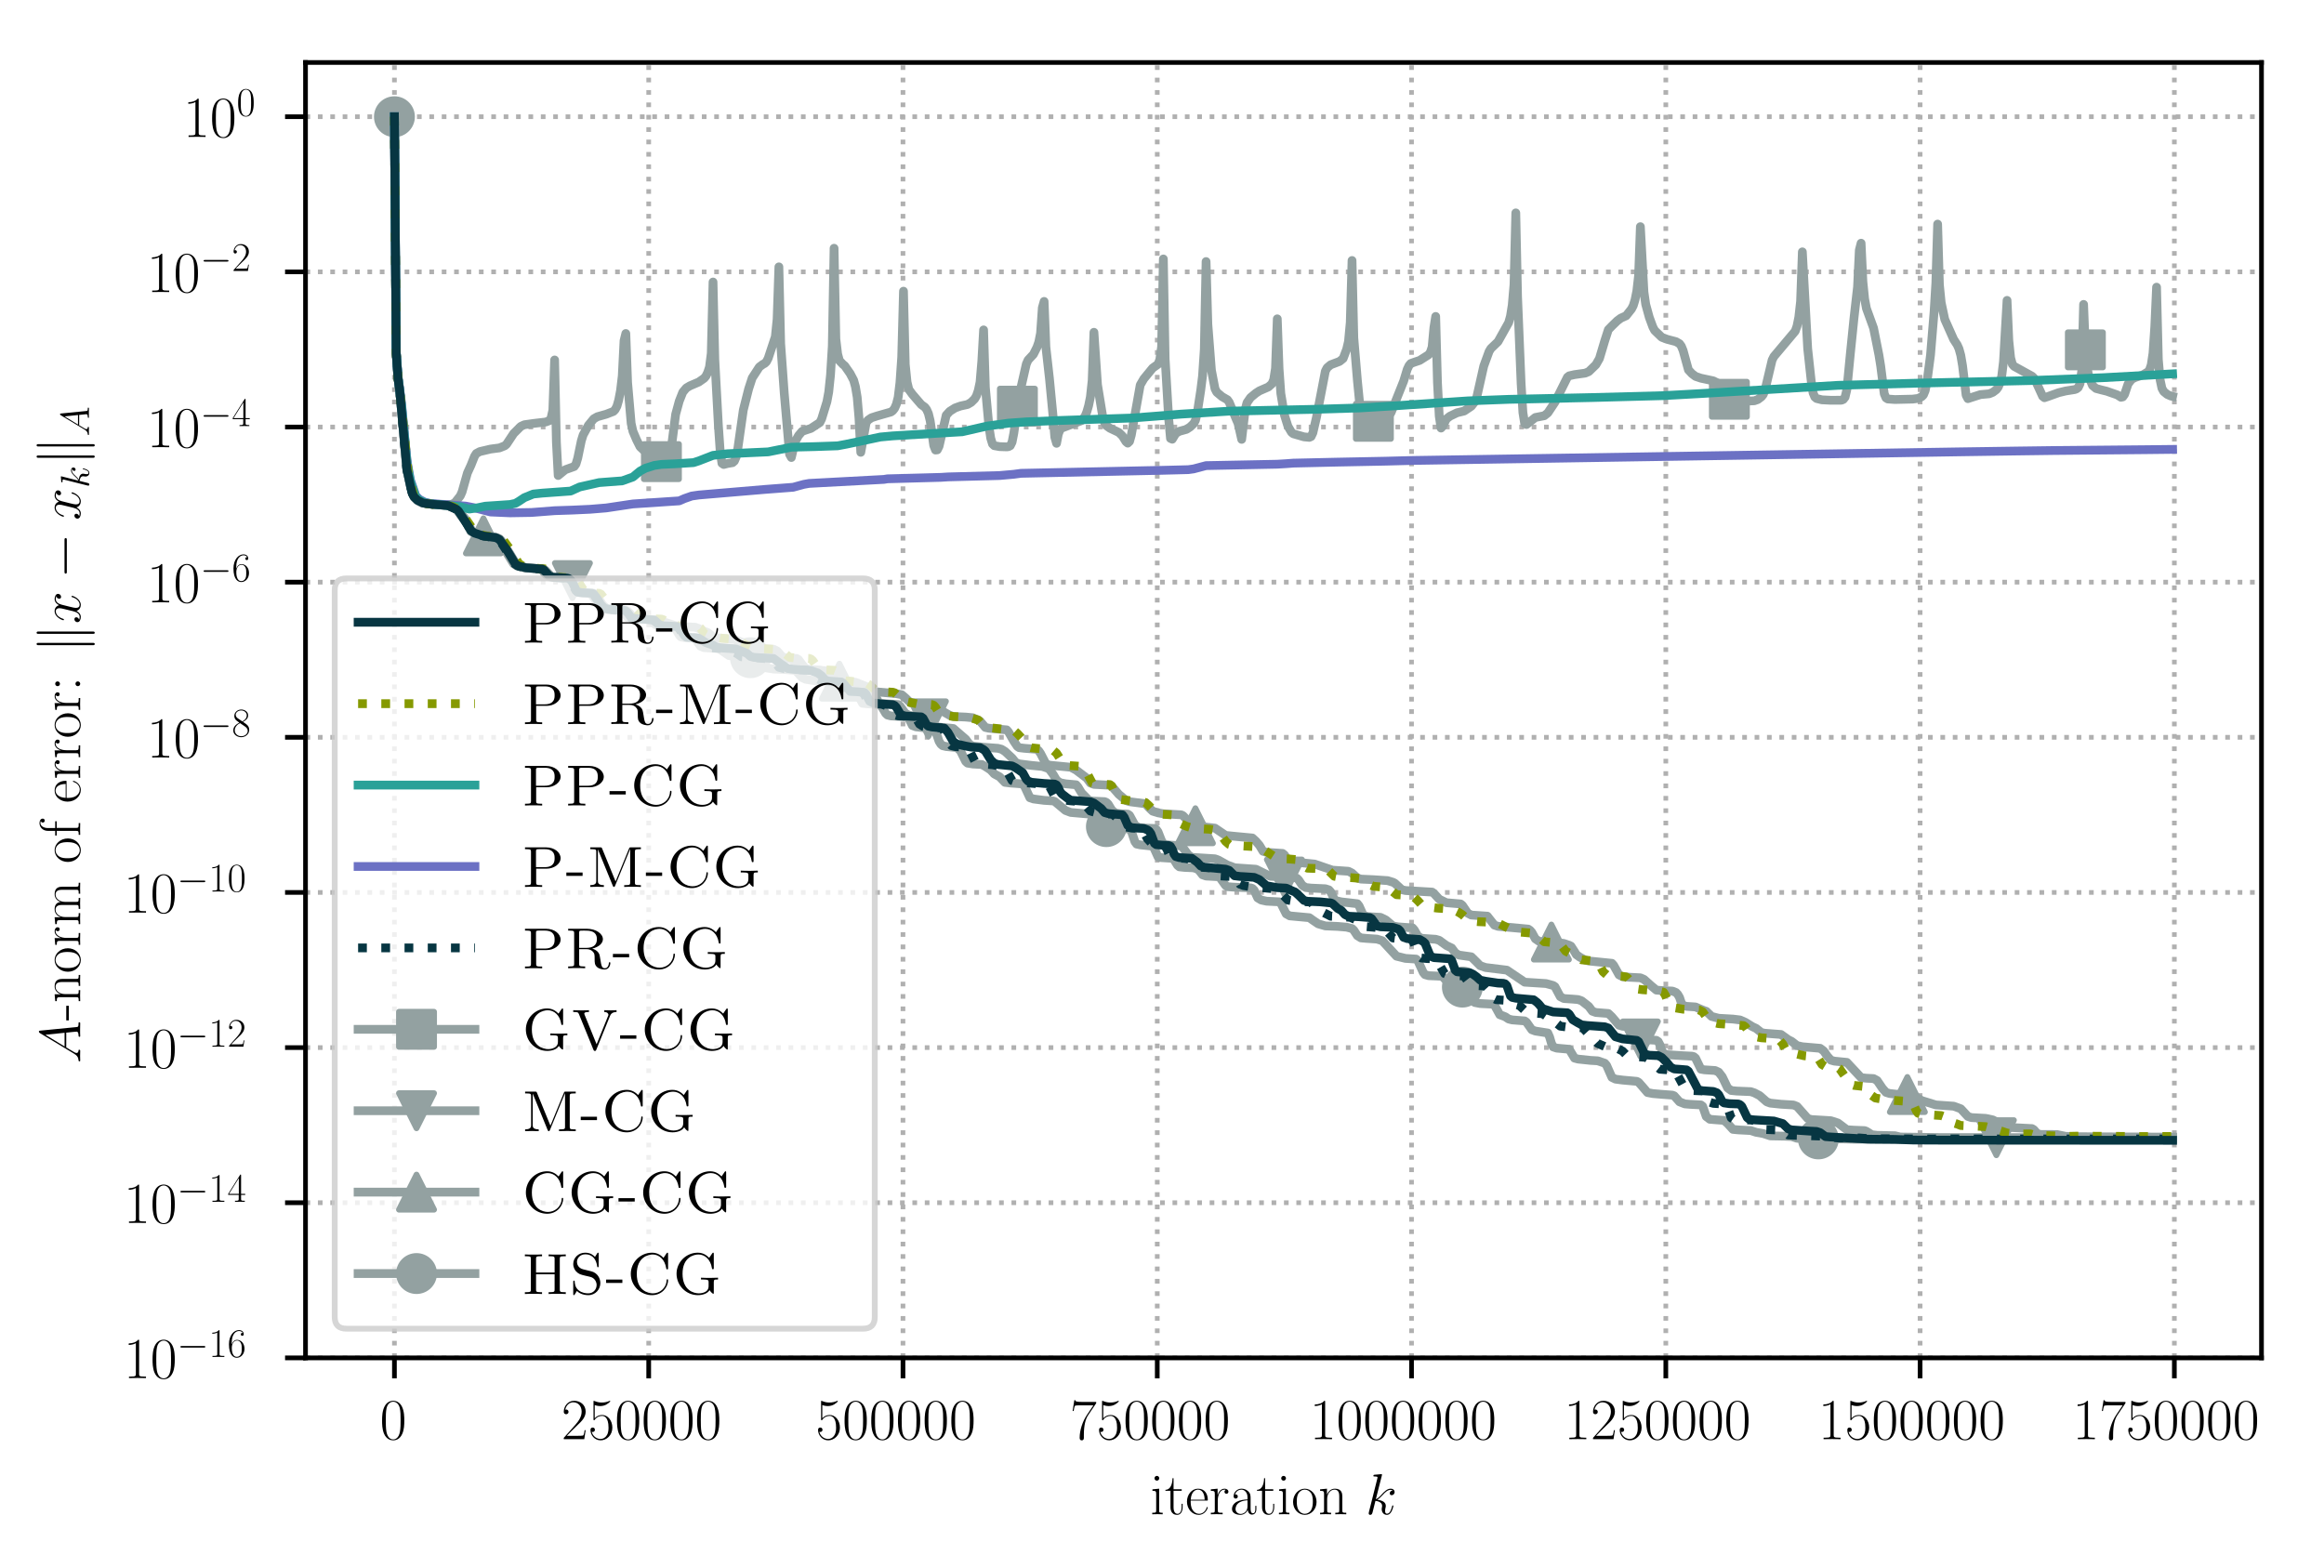 <?xml version="1.0" encoding="utf-8" standalone="no"?>
<!DOCTYPE svg PUBLIC "-//W3C//DTD SVG 1.1//EN"
  "http://www.w3.org/Graphics/SVG/1.1/DTD/svg11.dtd">
<!-- Created with matplotlib (https://matplotlib.org/) -->
<svg height="268.371pt" version="1.1" viewBox="0 0 397.794 268.371" width="397.794pt" xmlns="http://www.w3.org/2000/svg" xmlns:xlink="http://www.w3.org/1999/xlink">
 <defs>
  <style type="text/css">
*{stroke-linecap:butt;stroke-linejoin:round;}
  </style>
 </defs>
 <g id="figure_1">
  <g id="patch_1">
   <path d="M -0 268.371 
L 397.794 268.371 
L 397.794 0 
L -0 0 
z
" style="fill:#ffffff;"/>
  </g>
  <g id="axes_1">
   <g id="patch_2">
    <path d="M 52.294 232.46 
L 387.094 232.46 
L 387.094 10.7 
L 52.294 10.7 
z
" style="fill:#ffffff;"/>
   </g>
   <g id="matplotlib.axis_1">
    <g id="xtick_1">
     <g id="line2d_1">
      <path clip-path="url(#p431f410985)" d="M 67.513 232.46 
L 67.513 10.7 
" style="fill:none;stroke:#b0b0b0;stroke-dasharray:0.8,1.32;stroke-dashoffset:0;stroke-width:0.8;"/>
     </g>
     <g id="line2d_2">
      <defs>
       <path d="M 0 0 
L 0 3.5 
" id="mdd61139104" style="stroke:#000000;stroke-width:0.8;"/>
      </defs>
      <g>
       <use style="stroke:#000000;stroke-width:0.8;" x="67.513" xlink:href="#mdd61139104" y="232.46"/>
      </g>
     </g>
     <g id="text_1">
      <!-- $0$ -->
      <defs>
       <path d="M 42 31.844 
C 42 37.969 41.906 48.422 37.703 56.453 
C 34 63.484 28.094 66 22.906 66 
C 18.094 66 12 63.781 8.203 56.562 
C 4.203 49.016 3.797 39.672 3.797 31.844 
C 3.797 26.109 3.906 17.375 7 9.734 
C 11.297 -0.609 19 -2 22.906 -2 
C 27.5 -2 34.5 -0.109 38.594 9.438 
C 41.594 16.375 42 24.5 42 31.844 
z
M 22.906 -0.406 
C 16.5 -0.406 12.703 5.125 11.297 12.75 
C 10.203 18.688 10.203 27.328 10.203 32.953 
C 10.203 40.688 10.203 47.109 11.5 53.234 
C 13.406 61.781 19 64.391 22.906 64.391 
C 27 64.391 32.297 61.672 34.203 53.438 
C 35.5 47.719 35.594 40.984 35.594 32.953 
C 35.594 26.422 35.594 18.375 34.406 12.453 
C 32.297 1.5 26.406 -0.406 22.906 -0.406 
z
" id="CMR17-48"/>
      </defs>
      <g transform="translate(65.022 246.378)scale(0.1 -0.1)">
       <use transform="scale(0.996)" xlink:href="#CMR17-48"/>
      </g>
     </g>
    </g>
    <g id="xtick_2">
     <g id="line2d_3">
      <path clip-path="url(#p431f410985)" d="M 111.037 232.46 
L 111.037 10.7 
" style="fill:none;stroke:#b0b0b0;stroke-dasharray:0.8,1.32;stroke-dashoffset:0;stroke-width:0.8;"/>
     </g>
     <g id="line2d_4">
      <g>
       <use style="stroke:#000000;stroke-width:0.8;" x="111.037" xlink:href="#mdd61139104" y="232.46"/>
      </g>
     </g>
     <g id="text_2">
      <!-- $250000$ -->
      <defs>
       <path d="M 41.703 15.469 
L 39.906 15.469 
C 38.906 8.391 38.094 7.188 37.703 6.594 
C 37.203 5.797 30 5.797 28.594 5.797 
L 9.406 5.797 
C 13 9.688 20 16.766 28.5 24.938 
C 34.594 30.719 41.703 37.5 41.703 47.391 
C 41.703 59.188 32.297 66 21.797 66 
C 10.797 66 4.094 56.297 4.094 47.297 
C 4.094 43.391 7 42.891 8.203 42.891 
C 9.203 42.891 12.203 43.484 12.203 46.984 
C 12.203 50.094 9.594 51 8.203 51 
C 7.594 51 7 50.891 6.594 50.688 
C 8.5 59.188 14.297 63.391 20.406 63.391 
C 29.094 63.391 34.797 56.5 34.797 47.391 
C 34.797 38.703 29.703 31.219 24 24.734 
L 4.094 2.297 
L 4.094 0 
L 39.297 0 
z
" id="CMR17-50"/>
       <path d="M 11.406 58.594 
C 12.406 58.188 16.5 56.891 20.703 56.891 
C 30 56.891 35.094 61.891 38 64.688 
C 38 65.484 38 66 37.406 66 
C 37.297 66 37.094 66 36.297 65.594 
C 32.797 64.094 28.703 63 23.703 63 
C 20.703 63 16.203 63.359 11.297 65.484 
C 10.203 66 10 66 9.906 66 
C 9.406 66 9.297 65.891 9.297 63.906 
L 9.297 34.859 
C 9.297 33.016 9.297 32.5 10.297 32.5 
C 10.797 32.5 11 32.703 11.5 33.422 
C 14.703 38.047 19.094 40 24.094 40 
C 27.594 40 35.094 37.734 35.094 20.203 
C 35.094 16.984 35.094 11.188 32.094 6.594 
C 29.594 2.484 25.703 0.391 21.406 0.391 
C 14.797 0.391 8.094 4.984 6.297 12.688 
C 6.703 12.594 7.5 12.391 7.906 12.391 
C 9.203 12.391 11.703 13.094 11.703 16.188 
C 11.703 18.891 9.797 20 7.906 20 
C 5.594 20 4.094 18.594 4.094 15.797 
C 4.094 7.094 11 -2 21.594 -2 
C 31.906 -2 41.703 6.891 41.703 19.797 
C 41.703 32.094 33.906 41.594 24.203 41.594 
C 19.094 41.594 14.797 39.688 11.406 36 
z
" id="CMR17-53"/>
      </defs>
      <g transform="translate(96.093 246.378)scale(0.1 -0.1)">
       <use transform="scale(0.996)" xlink:href="#CMR17-50"/>
       <use transform="translate(45.69 0)scale(0.996)" xlink:href="#CMR17-53"/>
       <use transform="translate(91.381 0)scale(0.996)" xlink:href="#CMR17-48"/>
       <use transform="translate(137.071 0)scale(0.996)" xlink:href="#CMR17-48"/>
       <use transform="translate(182.762 0)scale(0.996)" xlink:href="#CMR17-48"/>
       <use transform="translate(228.452 0)scale(0.996)" xlink:href="#CMR17-48"/>
      </g>
     </g>
    </g>
    <g id="xtick_3">
     <g id="line2d_5">
      <path clip-path="url(#p431f410985)" d="M 154.561 232.46 
L 154.561 10.7 
" style="fill:none;stroke:#b0b0b0;stroke-dasharray:0.8,1.32;stroke-dashoffset:0;stroke-width:0.8;"/>
     </g>
     <g id="line2d_6">
      <g>
       <use style="stroke:#000000;stroke-width:0.8;" x="154.561" xlink:href="#mdd61139104" y="232.46"/>
      </g>
     </g>
     <g id="text_3">
      <!-- $500000$ -->
      <g transform="translate(139.617 246.378)scale(0.1 -0.1)">
       <use transform="scale(0.996)" xlink:href="#CMR17-53"/>
       <use transform="translate(45.69 0)scale(0.996)" xlink:href="#CMR17-48"/>
       <use transform="translate(91.381 0)scale(0.996)" xlink:href="#CMR17-48"/>
       <use transform="translate(137.071 0)scale(0.996)" xlink:href="#CMR17-48"/>
       <use transform="translate(182.762 0)scale(0.996)" xlink:href="#CMR17-48"/>
       <use transform="translate(228.452 0)scale(0.996)" xlink:href="#CMR17-48"/>
      </g>
     </g>
    </g>
    <g id="xtick_4">
     <g id="line2d_7">
      <path clip-path="url(#p431f410985)" d="M 198.085 232.46 
L 198.085 10.7 
" style="fill:none;stroke:#b0b0b0;stroke-dasharray:0.8,1.32;stroke-dashoffset:0;stroke-width:0.8;"/>
     </g>
     <g id="line2d_8">
      <g>
       <use style="stroke:#000000;stroke-width:0.8;" x="198.085" xlink:href="#mdd61139104" y="232.46"/>
      </g>
     </g>
     <g id="text_4">
      <!-- $750000$ -->
      <defs>
       <path d="M 45.094 61.797 
L 45.094 64 
L 21.594 64 
C 9.906 64 9.703 65.094 9.297 67 
L 7.5 67 
L 4.594 48.5 
L 6.406 48.5 
C 6.703 50.406 7.406 55.5 8.594 57.391 
C 9.203 58.188 16.594 58.188 18.297 58.188 
L 40.297 58.188 
L 29.203 41.719 
C 21.797 30.641 16.703 15.672 16.703 2.594 
C 16.703 1.391 16.703 -2 20.297 -2 
C 23.906 -2 23.906 1.391 23.906 2.688 
L 23.906 7.281 
C 23.906 23.656 26.703 34.438 31.297 41.312 
z
" id="CMR17-55"/>
      </defs>
      <g transform="translate(183.141 246.378)scale(0.1 -0.1)">
       <use transform="scale(0.996)" xlink:href="#CMR17-55"/>
       <use transform="translate(45.69 0)scale(0.996)" xlink:href="#CMR17-53"/>
       <use transform="translate(91.381 0)scale(0.996)" xlink:href="#CMR17-48"/>
       <use transform="translate(137.071 0)scale(0.996)" xlink:href="#CMR17-48"/>
       <use transform="translate(182.762 0)scale(0.996)" xlink:href="#CMR17-48"/>
       <use transform="translate(228.452 0)scale(0.996)" xlink:href="#CMR17-48"/>
      </g>
     </g>
    </g>
    <g id="xtick_5">
     <g id="line2d_9">
      <path clip-path="url(#p431f410985)" d="M 241.609 232.46 
L 241.609 10.7 
" style="fill:none;stroke:#b0b0b0;stroke-dasharray:0.8,1.32;stroke-dashoffset:0;stroke-width:0.8;"/>
     </g>
     <g id="line2d_10">
      <g>
       <use style="stroke:#000000;stroke-width:0.8;" x="241.609" xlink:href="#mdd61139104" y="232.46"/>
      </g>
     </g>
     <g id="text_5">
      <!-- $1000000$ -->
      <defs>
       <path d="M 26.594 63.797 
C 26.594 65.891 26.5 66 25.094 66 
C 21.203 61.359 15.297 59.891 9.703 59.688 
C 9.406 59.688 8.906 59.688 8.797 59.5 
C 8.703 59.297 8.703 59.094 8.703 57 
C 11.797 57 17 57.594 21 59.984 
L 21 7.297 
C 21 3.797 20.797 2.594 12.203 2.594 
L 9.203 2.594 
L 9.203 0 
C 14 0.094 19 0.188 23.797 0.188 
C 28.594 0.188 33.594 0.094 38.406 0 
L 38.406 2.594 
L 35.406 2.594 
C 26.797 2.594 26.594 3.688 26.594 7.297 
z
" id="CMR17-49"/>
      </defs>
      <g transform="translate(224.174 246.378)scale(0.1 -0.1)">
       <use transform="scale(0.996)" xlink:href="#CMR17-49"/>
       <use transform="translate(45.69 0)scale(0.996)" xlink:href="#CMR17-48"/>
       <use transform="translate(91.381 0)scale(0.996)" xlink:href="#CMR17-48"/>
       <use transform="translate(137.071 0)scale(0.996)" xlink:href="#CMR17-48"/>
       <use transform="translate(182.762 0)scale(0.996)" xlink:href="#CMR17-48"/>
       <use transform="translate(228.452 0)scale(0.996)" xlink:href="#CMR17-48"/>
       <use transform="translate(274.143 0)scale(0.996)" xlink:href="#CMR17-48"/>
      </g>
     </g>
    </g>
    <g id="xtick_6">
     <g id="line2d_11">
      <path clip-path="url(#p431f410985)" d="M 285.133 232.46 
L 285.133 10.7 
" style="fill:none;stroke:#b0b0b0;stroke-dasharray:0.8,1.32;stroke-dashoffset:0;stroke-width:0.8;"/>
     </g>
     <g id="line2d_12">
      <g>
       <use style="stroke:#000000;stroke-width:0.8;" x="285.133" xlink:href="#mdd61139104" y="232.46"/>
      </g>
     </g>
     <g id="text_6">
      <!-- $1250000$ -->
      <g transform="translate(267.698 246.378)scale(0.1 -0.1)">
       <use transform="scale(0.996)" xlink:href="#CMR17-49"/>
       <use transform="translate(45.69 0)scale(0.996)" xlink:href="#CMR17-50"/>
       <use transform="translate(91.381 0)scale(0.996)" xlink:href="#CMR17-53"/>
       <use transform="translate(137.071 0)scale(0.996)" xlink:href="#CMR17-48"/>
       <use transform="translate(182.762 0)scale(0.996)" xlink:href="#CMR17-48"/>
       <use transform="translate(228.452 0)scale(0.996)" xlink:href="#CMR17-48"/>
       <use transform="translate(274.143 0)scale(0.996)" xlink:href="#CMR17-48"/>
      </g>
     </g>
    </g>
    <g id="xtick_7">
     <g id="line2d_13">
      <path clip-path="url(#p431f410985)" d="M 328.657 232.46 
L 328.657 10.7 
" style="fill:none;stroke:#b0b0b0;stroke-dasharray:0.8,1.32;stroke-dashoffset:0;stroke-width:0.8;"/>
     </g>
     <g id="line2d_14">
      <g>
       <use style="stroke:#000000;stroke-width:0.8;" x="328.657" xlink:href="#mdd61139104" y="232.46"/>
      </g>
     </g>
     <g id="text_7">
      <!-- $1500000$ -->
      <g transform="translate(311.222 246.378)scale(0.1 -0.1)">
       <use transform="scale(0.996)" xlink:href="#CMR17-49"/>
       <use transform="translate(45.69 0)scale(0.996)" xlink:href="#CMR17-53"/>
       <use transform="translate(91.381 0)scale(0.996)" xlink:href="#CMR17-48"/>
       <use transform="translate(137.071 0)scale(0.996)" xlink:href="#CMR17-48"/>
       <use transform="translate(182.762 0)scale(0.996)" xlink:href="#CMR17-48"/>
       <use transform="translate(228.452 0)scale(0.996)" xlink:href="#CMR17-48"/>
       <use transform="translate(274.143 0)scale(0.996)" xlink:href="#CMR17-48"/>
      </g>
     </g>
    </g>
    <g id="xtick_8">
     <g id="line2d_15">
      <path clip-path="url(#p431f410985)" d="M 372.181 232.46 
L 372.181 10.7 
" style="fill:none;stroke:#b0b0b0;stroke-dasharray:0.8,1.32;stroke-dashoffset:0;stroke-width:0.8;"/>
     </g>
     <g id="line2d_16">
      <g>
       <use style="stroke:#000000;stroke-width:0.8;" x="372.181" xlink:href="#mdd61139104" y="232.46"/>
      </g>
     </g>
     <g id="text_8">
      <!-- $1750000$ -->
      <g transform="translate(354.746 246.378)scale(0.1 -0.1)">
       <use transform="scale(0.996)" xlink:href="#CMR17-49"/>
       <use transform="translate(45.69 0)scale(0.996)" xlink:href="#CMR17-55"/>
       <use transform="translate(91.381 0)scale(0.996)" xlink:href="#CMR17-53"/>
       <use transform="translate(137.071 0)scale(0.996)" xlink:href="#CMR17-48"/>
       <use transform="translate(182.762 0)scale(0.996)" xlink:href="#CMR17-48"/>
       <use transform="translate(228.452 0)scale(0.996)" xlink:href="#CMR17-48"/>
       <use transform="translate(274.143 0)scale(0.996)" xlink:href="#CMR17-48"/>
      </g>
     </g>
    </g>
    <g id="text_9">
     <!-- iteration $k$ -->
     <defs>
      <path d="M 15.5 61.891 
C 15.5 64.094 13.703 66 11.406 66 
C 9.203 66 7.297 64.188 7.297 61.891 
C 7.297 59.688 9.094 57.797 11.406 57.797 
C 13.594 57.797 15.5 59.594 15.5 61.891 
z
M 3.797 42.891 
L 3.797 40.297 
C 9.406 40.297 10.203 39.688 10.203 34.859 
L 10.203 6.922 
C 10.203 3.094 9.797 2.594 3.406 2.594 
L 3.406 0 
C 5.797 0.188 10.094 0.188 12.594 0.188 
C 15 0.188 19.094 0.188 21.406 0 
L 21.406 2.594 
C 15.5 2.594 15.297 3.203 15.297 6.812 
L 15.297 44 
z
" id="CMR17-105"/>
      <path d="M 15.094 40.391 
L 29.094 40.391 
L 29.094 43 
L 15.094 43 
L 15.094 62 
L 13.297 62 
C 13.094 51.438 9.594 42.188 1.094 41.984 
L 1.094 40.391 
L 9.797 40.391 
L 9.797 12.156 
C 9.797 10.234 9.797 -1 21.406 -1 
C 27.297 -1 30.703 4.812 30.703 12.25 
L 30.703 17.984 
L 28.906 17.984 
L 28.906 12.344 
C 28.906 5.422 26.203 0.797 22 0.797 
C 19.094 0.797 15.094 2.797 15.094 11.953 
z
" id="CMR17-116"/>
      <path d="M 38.094 23.484 
C 38.5 23.891 38.5 24.094 38.5 25.094 
C 38.5 35.172 33.094 44 21.703 44 
C 11.094 44 2.703 33.984 2.703 21.781 
C 2.703 8.656 12.203 -1 22.797 -1 
C 34 -1 38.406 9.672 38.406 11.797 
C 38.406 12.5 37.797 12.5 37.594 12.5 
C 36.906 12.5 36.797 12.297 36.406 11.078 
C 34.203 4.219 28.703 0.797 23.5 0.797 
C 19.203 0.797 14.906 3.219 12.203 7.656 
C 9.094 12.797 9.094 18.75 9.094 23.484 
z
M 9.203 25 
C 9.906 39.234 17.594 42.391 21.594 42.391 
C 28.406 42.391 33 36.062 33.094 25 
z
" id="CMR17-101"/>
      <path d="M 15 23.703 
C 15 33.344 19.094 42.391 26.594 42.391 
C 27.297 42.391 28 42.297 28.703 41.984 
C 28.703 41.984 26.5 41.281 26.5 38.672 
C 26.5 36.266 28.406 35.266 29.906 35.266 
C 31.094 35.266 33.297 35.969 33.297 38.781 
C 33.297 41.984 30.094 44 26.703 44 
C 19.094 44 15.797 36.562 14.797 33.047 
L 14.703 33.047 
L 14.703 44 
L 3.094 42.891 
L 3.094 40.281 
C 9 40.281 9.906 39.688 9.906 34.859 
L 9.906 6.922 
C 9.906 3.094 9.5 2.594 3.094 2.594 
L 3.094 0 
C 5.5 0.188 10.094 0.188 12.703 0.188 
C 15.594 0.188 20.703 0.188 23.406 0 
L 23.406 2.594 
C 16.203 2.594 15 2.594 15 7.109 
z
" id="CMR17-114"/>
      <path d="M 36 25.875 
C 36 32 36 35.547 31.797 39.594 
C 28.094 42.984 23.797 44 20.406 44 
C 12.5 44 6.797 37.625 6.797 30.891 
C 6.797 27.188 9.797 27 10.406 27 
C 11.703 27 14 27.797 14 30.594 
C 14 33.094 12.094 34.188 10.406 34.188 
C 10 34.188 9.5 34.094 9.203 34 
C 11.297 40.531 16.703 42.391 20.203 42.391 
C 25.203 42.391 30.703 37.828 30.703 29.297 
L 30.703 25.5 
C 24.797 25.297 17.703 24.5 12.094 21.453 
C 5.797 17.922 4 12.844 4 9 
C 4 1.203 13 -1 18.297 -1 
C 23.797 -1 28.906 2.109 31.094 7.891 
C 31.297 3.422 34.094 -0.609 38.5 -0.609 
C 40.594 -0.609 45.906 0.797 45.906 8.797 
L 45.906 14.469 
L 44.094 14.469 
L 44.094 8.703 
C 44.094 2.516 41.406 1.703 40.094 1.703 
C 36 1.703 36 6.969 36 11.438 
z
M 30.703 13.859 
C 30.703 5.047 24.5 0.594 19 0.594 
C 14 0.594 10.094 4.344 10.094 9 
C 10.094 12.047 11.406 17.406 17.203 20.656 
C 22 23.391 27.5 23.797 30.703 24 
z
" id="CMR17-97"/>
      <path d="M 43.094 21.188 
C 43.094 34 33.797 44 22.906 44 
C 12 44 2.703 34 2.703 21.188 
C 2.703 8.594 12 -1 22.906 -1 
C 33.797 -1 43.094 8.594 43.094 21.188 
z
M 22.906 0.797 
C 18.203 0.797 14.203 3.594 11.906 7.5 
C 9.406 12 9.094 17.594 9.094 22 
C 9.094 26.188 9.297 31.391 11.906 35.891 
C 13.906 39.188 17.797 42.391 22.906 42.391 
C 27.406 42.391 31.203 39.891 33.594 36.391 
C 36.703 31.688 36.703 25.094 36.703 22 
C 36.703 18.094 36.5 12.094 33.797 7.297 
C 31 2.688 26.703 0.797 22.906 0.797 
z
" id="CMR17-111"/>
      <path d="M 41.5 30.531 
C 41.5 35.656 40.5 44 28.703 44 
C 20.797 44 16.703 37.875 15.203 33.844 
L 15.094 33.844 
L 15.094 44 
L 3.297 42.891 
L 3.297 40.281 
C 9.203 40.281 10.094 39.688 10.094 34.859 
L 10.094 6.922 
C 10.094 3.094 9.703 2.594 3.297 2.594 
L 3.297 0 
C 5.703 0.188 10.094 0.188 12.703 0.188 
C 15.297 0.188 19.797 0.188 22.203 0 
L 22.203 2.594 
C 15.797 2.594 15.406 3 15.406 6.922 
L 15.406 26.219 
C 15.406 35.453 21 42.391 28 42.391 
C 35.406 42.391 36.203 35.766 36.203 30.938 
L 36.203 6.922 
C 36.203 3.094 35.797 2.594 29.406 2.594 
L 29.406 0 
C 31.797 0.188 36.203 0.188 38.797 0.188 
C 41.406 0.188 45.906 0.188 48.297 0 
L 48.297 2.594 
C 41.906 2.594 41.5 3 41.5 6.922 
z
" id="CMR17-110"/>
      <path d="M 28.094 66.484 
C 28.203 66.891 28.406 67.484 28.406 67.984 
C 28.406 69 27.406 69 27.203 69 
C 27.094 69 23.5 68.688 21.703 68.484 
C 20 68.391 18.5 68.188 16.703 68.094 
C 14.297 67.891 13.594 67.797 13.594 65.984 
C 13.594 64.984 14.594 64.984 15.594 64.984 
C 20.703 64.984 20.703 64.109 20.703 63.125 
C 20.703 62.719 20.703 62.531 20.203 60.75 
L 5.906 3.906 
C 5.5 2.391 5.5 2.203 5.5 1.594 
C 5.5 -0.609 7.203 -1 8.203 -1 
C 11 -1 11.594 1.188 12.406 4.297 
L 17.094 23.062 
C 24.297 22.266 28.594 19.25 28.594 14.438 
C 28.594 13.828 28.594 13.438 28.297 11.922 
C 27.906 10.422 27.906 9.219 27.906 8.719 
C 27.906 2.891 31.703 -1 36.797 -1 
C 41.406 -1 43.797 3.203 44.594 4.609 
C 46.703 8.312 48 13.938 48 14.328 
C 48 14.828 47.594 15.234 47 15.234 
C 46.094 15.234 46 14.828 45.594 13.234 
C 44.203 8.016 42.094 1 37 1 
C 35 1 33.703 2 33.703 5.812 
C 33.703 7.719 34.094 9.922 34.5 11.422 
C 34.906 13.234 34.906 13.328 34.906 14.531 
C 34.906 20.453 29.594 23.766 20.406 24.969 
C 24 27.172 27.594 31.078 29 32.594 
C 34.703 38.984 38.594 41.984 43.203 41.984 
C 45.5 41.984 46.094 41.484 46.797 41 
C 43.094 40.594 41.703 37.984 41.703 35.984 
C 41.703 33.594 43.594 32.797 45 32.797 
C 47.703 32.797 50.094 35.094 50.094 38.297 
C 50.094 41.156 47.797 44 43.297 44 
C 37.797 44 33.297 40.297 26.203 32.297 
C 25.203 31.078 21.5 27.281 17.797 25.875 
z
" id="CMMI12-107"/>
     </defs>
     <g transform="translate(196.885 259.234)scale(0.1 -0.1)">
      <use transform="scale(0.996)" xlink:href="#CMR17-105"/>
      <use transform="translate(24.871 0)scale(0.996)" xlink:href="#CMR17-116"/>
      <use transform="translate(60.152 0)scale(0.996)" xlink:href="#CMR17-101"/>
      <use transform="translate(100.637 0)scale(0.996)" xlink:href="#CMR17-114"/>
      <use transform="translate(135.918 0)scale(0.996)" xlink:href="#CMR17-97"/>
      <use transform="translate(181.609 0)scale(0.996)" xlink:href="#CMR17-116"/>
      <use transform="translate(216.889 0)scale(0.996)" xlink:href="#CMR17-105"/>
      <use transform="translate(241.761 0)scale(0.996)" xlink:href="#CMR17-111"/>
      <use transform="translate(287.451 0)scale(0.996)" xlink:href="#CMR17-110"/>
      <use transform="translate(368.422 0)scale(0.996)" xlink:href="#CMMI12-107"/>
     </g>
    </g>
   </g>
   <g id="matplotlib.axis_2">
    <g id="ytick_1">
     <g id="line2d_17">
      <path clip-path="url(#p431f410985)" d="M 52.294 232.46 
L 387.094 232.46 
" style="fill:none;stroke:#b0b0b0;stroke-dasharray:0.8,1.32;stroke-dashoffset:0;stroke-width:0.8;"/>
     </g>
     <g id="line2d_18">
      <defs>
       <path d="M 0 0 
L -3.5 0 
" id="md2443a11d9" style="stroke:#000000;stroke-width:0.8;"/>
      </defs>
      <g>
       <use style="stroke:#000000;stroke-width:0.8;" x="52.294" xlink:href="#md2443a11d9" y="232.46"/>
      </g>
     </g>
     <g id="text_10">
      <!-- $10^{-16}$ -->
      <defs>
       <path d="M 65.906 23 
C 67.594 23 69.406 23 69.406 25 
C 69.406 27 67.594 27 65.906 27 
L 11.797 27 
C 10.094 27 8.297 27 8.297 25 
C 8.297 23 10.094 23 11.797 23 
z
" id="CMSY10-0"/>
       <path d="M 10.594 34.344 
C 10.594 58 21.797 63.688 28.297 63.688 
C 30.406 63.688 35.5 63.266 37.5 59.094 
C 35.906 59.094 32.906 59.094 32.906 55.594 
C 32.906 52.891 35.094 52 36.5 52 
C 37.406 52 40.094 52.391 40.094 55.797 
C 40.094 62.297 35.094 66 28.203 66 
C 16.297 66 3.797 53.297 3.797 31.422 
C 3.797 4.016 15.094 -2 23.094 -2 
C 32.797 -2 42 6.734 42 20.234 
C 42 32.828 33.906 42 23.703 42 
C 17.594 42 13.094 37.969 10.594 30.922 
z
M 23.094 0.391 
C 10.797 0.391 10.797 18.938 10.797 22.656 
C 10.797 29.906 14.203 40.391 23.5 40.391 
C 25.203 40.391 30.094 40.391 33.406 33.438 
C 35.203 29.516 35.203 25.375 35.203 20.344 
C 35.203 14.906 35.203 10.875 33.094 6.844 
C 30.906 2.703 27.703 0.391 23.094 0.391 
z
" id="CMR17-54"/>
      </defs>
      <g transform="translate(21.163 235.919)scale(0.1 -0.1)">
       <use transform="scale(0.996)" xlink:href="#CMR17-49"/>
       <use transform="translate(45.69 0)scale(0.996)" xlink:href="#CMR17-48"/>
       <use transform="translate(91.381 36.154)scale(0.697)" xlink:href="#CMSY10-0"/>
       <use transform="translate(145.622 36.154)scale(0.697)" xlink:href="#CMR17-49"/>
       <use transform="translate(177.605 36.154)scale(0.697)" xlink:href="#CMR17-54"/>
      </g>
     </g>
    </g>
    <g id="ytick_2">
     <g id="line2d_19">
      <path clip-path="url(#p431f410985)" d="M 52.294 205.9 
L 387.094 205.9 
" style="fill:none;stroke:#b0b0b0;stroke-dasharray:0.8,1.32;stroke-dashoffset:0;stroke-width:0.8;"/>
     </g>
     <g id="line2d_20">
      <g>
       <use style="stroke:#000000;stroke-width:0.8;" x="52.294" xlink:href="#md2443a11d9" y="205.9"/>
      </g>
     </g>
     <g id="text_11">
      <!-- $10^{-14}$ -->
      <defs>
       <path d="M 33.594 64.797 
C 33.594 66.891 33.5 67 31.703 67 
L 2 19.594 
L 2 17 
L 27.797 17 
L 27.797 7.188 
C 27.797 3.594 27.594 2.594 20.594 2.594 
L 18.703 2.594 
L 18.703 0 
C 21.906 0.188 27.297 0.188 30.703 0.188 
C 34.094 0.188 39.5 0.188 42.703 0 
L 42.703 2.594 
L 40.797 2.594 
C 33.797 2.594 33.594 3.594 33.594 7.188 
L 33.594 17 
L 43.797 17 
L 43.797 19.594 
L 33.594 19.594 
z
M 28.094 58.172 
L 28.094 19.594 
L 4 19.594 
z
" id="CMR17-52"/>
      </defs>
      <g transform="translate(21.163 209.36)scale(0.1 -0.1)">
       <use transform="scale(0.996)" xlink:href="#CMR17-49"/>
       <use transform="translate(45.69 0)scale(0.996)" xlink:href="#CMR17-48"/>
       <use transform="translate(91.381 36.154)scale(0.697)" xlink:href="#CMSY10-0"/>
       <use transform="translate(145.622 36.154)scale(0.697)" xlink:href="#CMR17-49"/>
       <use transform="translate(177.605 36.154)scale(0.697)" xlink:href="#CMR17-52"/>
      </g>
     </g>
    </g>
    <g id="ytick_3">
     <g id="line2d_21">
      <path clip-path="url(#p431f410985)" d="M 52.294 179.341 
L 387.094 179.341 
" style="fill:none;stroke:#b0b0b0;stroke-dasharray:0.8,1.32;stroke-dashoffset:0;stroke-width:0.8;"/>
     </g>
     <g id="line2d_22">
      <g>
       <use style="stroke:#000000;stroke-width:0.8;" x="52.294" xlink:href="#md2443a11d9" y="179.341"/>
      </g>
     </g>
     <g id="text_12">
      <!-- $10^{-12}$ -->
      <g transform="translate(21.163 182.8)scale(0.1 -0.1)">
       <use transform="scale(0.996)" xlink:href="#CMR17-49"/>
       <use transform="translate(45.69 0)scale(0.996)" xlink:href="#CMR17-48"/>
       <use transform="translate(91.381 36.154)scale(0.697)" xlink:href="#CMSY10-0"/>
       <use transform="translate(145.622 36.154)scale(0.697)" xlink:href="#CMR17-49"/>
       <use transform="translate(177.605 36.154)scale(0.697)" xlink:href="#CMR17-50"/>
      </g>
     </g>
    </g>
    <g id="ytick_4">
     <g id="line2d_23">
      <path clip-path="url(#p431f410985)" d="M 52.294 152.781 
L 387.094 152.781 
" style="fill:none;stroke:#b0b0b0;stroke-dasharray:0.8,1.32;stroke-dashoffset:0;stroke-width:0.8;"/>
     </g>
     <g id="line2d_24">
      <g>
       <use style="stroke:#000000;stroke-width:0.8;" x="52.294" xlink:href="#md2443a11d9" y="152.781"/>
      </g>
     </g>
     <g id="text_13">
      <!-- $10^{-10}$ -->
      <g transform="translate(21.163 156.24)scale(0.1 -0.1)">
       <use transform="scale(0.996)" xlink:href="#CMR17-49"/>
       <use transform="translate(45.69 0)scale(0.996)" xlink:href="#CMR17-48"/>
       <use transform="translate(91.381 36.154)scale(0.697)" xlink:href="#CMSY10-0"/>
       <use transform="translate(145.622 36.154)scale(0.697)" xlink:href="#CMR17-49"/>
       <use transform="translate(177.605 36.154)scale(0.697)" xlink:href="#CMR17-48"/>
      </g>
     </g>
    </g>
    <g id="ytick_5">
     <g id="line2d_25">
      <path clip-path="url(#p431f410985)" d="M 52.294 126.221 
L 387.094 126.221 
" style="fill:none;stroke:#b0b0b0;stroke-dasharray:0.8,1.32;stroke-dashoffset:0;stroke-width:0.8;"/>
     </g>
     <g id="line2d_26">
      <g>
       <use style="stroke:#000000;stroke-width:0.8;" x="52.294" xlink:href="#md2443a11d9" y="126.221"/>
      </g>
     </g>
     <g id="text_14">
      <!-- $10^{-8}$ -->
      <defs>
       <path d="M 27.203 35.766 
C 33.5 38.969 39.906 43.797 39.906 51.531 
C 39.906 60.688 31.094 66 23 66 
C 13.906 66 5.906 59.375 5.906 50.234 
C 5.906 47.719 6.5 43.391 10.406 39.578 
C 11.406 38.578 15.594 35.562 18.297 33.656 
C 13.797 31.344 3.297 25.812 3.297 14.766 
C 3.297 4.406 13.094 -2 22.797 -2 
C 33.5 -2 42.5 5.719 42.5 15.969 
C 42.5 25.109 36.406 29.328 32.406 32.047 
z
M 14.094 44.609 
C 13.297 45.109 9.297 48.219 9.297 52.938 
C 9.297 59.078 15.594 63.688 22.797 63.688 
C 30.703 63.688 36.5 58.062 36.5 51.531 
C 36.5 42.188 26.094 36.859 25.594 36.859 
C 25.5 36.859 25.406 36.859 24.594 37.469 
z
M 32.5 24 
C 34 22.906 38.797 19.578 38.797 13.453 
C 38.797 6.016 31.406 0.391 23 0.391 
C 13.906 0.391 7 6.922 7 14.859 
C 7 22.797 13.094 29.438 20 32.547 
z
" id="CMR17-56"/>
      </defs>
      <g transform="translate(25.134 129.68)scale(0.1 -0.1)">
       <use transform="scale(0.996)" xlink:href="#CMR17-49"/>
       <use transform="translate(45.69 0)scale(0.996)" xlink:href="#CMR17-48"/>
       <use transform="translate(91.381 36.154)scale(0.697)" xlink:href="#CMSY10-0"/>
       <use transform="translate(145.622 36.154)scale(0.697)" xlink:href="#CMR17-56"/>
      </g>
     </g>
    </g>
    <g id="ytick_6">
     <g id="line2d_27">
      <path clip-path="url(#p431f410985)" d="M 52.294 99.661 
L 387.094 99.661 
" style="fill:none;stroke:#b0b0b0;stroke-dasharray:0.8,1.32;stroke-dashoffset:0;stroke-width:0.8;"/>
     </g>
     <g id="line2d_28">
      <g>
       <use style="stroke:#000000;stroke-width:0.8;" x="52.294" xlink:href="#md2443a11d9" y="99.661"/>
      </g>
     </g>
     <g id="text_15">
      <!-- $10^{-6}$ -->
      <g transform="translate(25.134 103.121)scale(0.1 -0.1)">
       <use transform="scale(0.996)" xlink:href="#CMR17-49"/>
       <use transform="translate(45.69 0)scale(0.996)" xlink:href="#CMR17-48"/>
       <use transform="translate(91.381 36.154)scale(0.697)" xlink:href="#CMSY10-0"/>
       <use transform="translate(145.622 36.154)scale(0.697)" xlink:href="#CMR17-54"/>
      </g>
     </g>
    </g>
    <g id="ytick_7">
     <g id="line2d_29">
      <path clip-path="url(#p431f410985)" d="M 52.294 73.102 
L 387.094 73.102 
" style="fill:none;stroke:#b0b0b0;stroke-dasharray:0.8,1.32;stroke-dashoffset:0;stroke-width:0.8;"/>
     </g>
     <g id="line2d_30">
      <g>
       <use style="stroke:#000000;stroke-width:0.8;" x="52.294" xlink:href="#md2443a11d9" y="73.102"/>
      </g>
     </g>
     <g id="text_16">
      <!-- $10^{-4}$ -->
      <g transform="translate(25.134 76.561)scale(0.1 -0.1)">
       <use transform="scale(0.996)" xlink:href="#CMR17-49"/>
       <use transform="translate(45.69 0)scale(0.996)" xlink:href="#CMR17-48"/>
       <use transform="translate(91.381 36.154)scale(0.697)" xlink:href="#CMSY10-0"/>
       <use transform="translate(145.622 36.154)scale(0.697)" xlink:href="#CMR17-52"/>
      </g>
     </g>
    </g>
    <g id="ytick_8">
     <g id="line2d_31">
      <path clip-path="url(#p431f410985)" d="M 52.294 46.542 
L 387.094 46.542 
" style="fill:none;stroke:#b0b0b0;stroke-dasharray:0.8,1.32;stroke-dashoffset:0;stroke-width:0.8;"/>
     </g>
     <g id="line2d_32">
      <g>
       <use style="stroke:#000000;stroke-width:0.8;" x="52.294" xlink:href="#md2443a11d9" y="46.542"/>
      </g>
     </g>
     <g id="text_17">
      <!-- $10^{-2}$ -->
      <g transform="translate(25.134 50.001)scale(0.1 -0.1)">
       <use transform="scale(0.996)" xlink:href="#CMR17-49"/>
       <use transform="translate(45.69 0)scale(0.996)" xlink:href="#CMR17-48"/>
       <use transform="translate(91.381 36.154)scale(0.697)" xlink:href="#CMSY10-0"/>
       <use transform="translate(145.622 36.154)scale(0.697)" xlink:href="#CMR17-50"/>
      </g>
     </g>
    </g>
    <g id="ytick_9">
     <g id="line2d_33">
      <path clip-path="url(#p431f410985)" d="M 52.294 19.982 
L 387.094 19.982 
" style="fill:none;stroke:#b0b0b0;stroke-dasharray:0.8,1.32;stroke-dashoffset:0;stroke-width:0.8;"/>
     </g>
     <g id="line2d_34">
      <g>
       <use style="stroke:#000000;stroke-width:0.8;" x="52.294" xlink:href="#md2443a11d9" y="19.982"/>
      </g>
     </g>
     <g id="text_18">
      <!-- $10^{0}$ -->
      <g transform="translate(31.361 23.441)scale(0.1 -0.1)">
       <use transform="scale(0.996)" xlink:href="#CMR17-49"/>
       <use transform="translate(45.69 0)scale(0.996)" xlink:href="#CMR17-48"/>
       <use transform="translate(91.381 36.154)scale(0.697)" xlink:href="#CMR17-48"/>
      </g>
     </g>
    </g>
    <g id="text_19">
     <!-- $A$-norm of error: $\| x-x_k \|_A$ -->
     <defs>
      <path d="M 17 11.25 
C 13.5 5.234 10.094 3.203 5.297 2.891 
C 4.203 2.797 3.406 2.797 3.406 1 
C 3.406 0.391 3.906 0 4.594 0 
C 6.406 0 10.906 0.188 12.703 0.188 
C 15.594 0.188 18.797 0 21.594 0 
C 22.203 0 23.406 0 23.406 1.891 
C 23.406 2.797 22.594 2.891 22 2.891 
C 19.703 3.094 17.797 3.906 17.797 6.359 
C 17.797 7.781 18.406 8.906 19.703 11.156 
L 27.297 24 
L 52.797 24 
C 52.906 23.078 52.906 22.266 53 21.344 
C 53.297 18.688 54.5 8.094 54.5 6.156 
C 54.5 3.094 49.406 2.891 47.797 2.891 
C 46.703 2.891 45.594 2.891 45.594 1.094 
C 45.594 0 46.5 0 47.094 0 
C 48.797 0 50.797 0.188 52.5 0.188 
L 58.203 0.188 
C 64.297 0.188 68.703 0 68.797 0 
C 69.5 0 70.594 0 70.594 1.891 
C 70.594 2.891 69.703 2.891 68.203 2.891 
C 62.703 2.891 62.594 3.812 62.297 6.875 
L 56.203 68.797 
C 56 70.797 55.594 71 54.5 71 
C 53.5 71 52.906 70.797 52 69.297 
z
M 29 26.891 
L 49.094 59.859 
L 52.5 26.891 
z
" id="CMMI12-65"/>
      <path d="M 25.5 19.594 
L 25.5 24 
L 0.406 24 
L 0.406 19.594 
z
" id="CMR17-45"/>
      <path d="M 67.594 30.531 
C 67.594 35.562 66.703 44 54.797 44 
C 48 44 43.297 39.375 41.5 33.953 
L 41.406 33.953 
C 40.203 42.188 34.297 44 28.703 44 
C 20.797 44 16.703 37.875 15.203 33.844 
L 15.094 33.844 
L 15.094 44 
L 3.297 42.891 
L 3.297 40.281 
C 9.203 40.281 10.094 39.688 10.094 34.859 
L 10.094 6.922 
C 10.094 3.094 9.703 2.594 3.297 2.594 
L 3.297 0 
C 5.703 0.188 10.094 0.188 12.703 0.188 
C 15.297 0.188 19.797 0.188 22.203 0 
L 22.203 2.594 
C 15.797 2.594 15.406 3 15.406 6.922 
L 15.406 26.219 
C 15.406 35.453 21 42.391 28 42.391 
C 35.406 42.391 36.203 35.766 36.203 30.938 
L 36.203 6.922 
C 36.203 3.094 35.797 2.594 29.406 2.594 
L 29.406 0 
C 31.797 0.188 36.203 0.188 38.797 0.188 
C 41.406 0.188 45.906 0.188 48.297 0 
L 48.297 2.594 
C 41.906 2.594 41.5 3 41.5 6.922 
L 41.5 26.219 
C 41.5 35.453 47.094 42.391 54.094 42.391 
C 61.5 42.391 62.297 35.766 62.297 30.938 
L 62.297 6.922 
C 62.297 3.094 61.906 2.594 55.5 2.594 
L 55.5 0 
C 57.906 0.188 62.297 0.188 64.906 0.188 
C 67.5 0.188 72 0.188 74.406 0 
L 74.406 2.594 
C 68 2.594 67.594 3 67.594 6.922 
z
" id="CMR17-109"/>
      <path d="M 15.297 40.391 
L 26.703 40.391 
L 26.703 43 
L 15.094 43 
L 15.094 55.297 
C 15.094 63.688 19.297 68.391 23.594 68.391 
C 24.906 68.391 26.406 68.172 27.406 67.797 
C 26.594 67.594 24.5 66.891 24.5 64.391 
C 24.5 61.797 26.5 61 27.906 61 
C 29.297 61 31.297 61.797 31.297 64.391 
C 31.297 68.016 27.703 70 23.703 70 
C 18 70 10.203 65.797 10.203 55.094 
L 10.203 43 
L 2.203 43 
L 2.203 40.391 
L 10.203 40.391 
L 10.203 6.891 
C 10.203 3.094 9.797 2.594 3.406 2.594 
L 3.406 0 
C 5.797 0.188 10.406 0.188 13 0.188 
C 15.906 0.188 21 0.188 23.703 0 
L 23.703 2.594 
C 16.5 2.594 15.297 2.594 15.297 7.094 
z
" id="CMR17-102"/>
      <path d="M 16.594 38.891 
C 16.594 41.391 14.594 43 12.5 43 
C 10.5 43 8.406 41.391 8.406 38.891 
C 8.406 36.391 10.406 34.797 12.5 34.797 
C 14.5 34.797 16.594 36.391 16.594 38.891 
z
M 16.594 4.094 
C 16.594 6.594 14.594 8.188 12.5 8.188 
C 10.5 8.188 8.406 6.594 8.406 4.094 
C 8.406 1.594 10.406 0 12.5 0 
C 14.5 0 16.594 1.594 16.594 4.094 
z
" id="CMR17-58"/>
      <path d="M 17.203 71.594 
C 17.203 73.188 17.203 75 15.203 75 
C 13.203 75 13.203 72.797 13.203 71.297 
L 13.203 -21.312 
C 13.203 -22.906 13.203 -25 15.203 -25 
C 17.203 -25 17.203 -23.203 17.203 -21.609 
z
M 36.703 71.297 
C 36.703 72.891 36.703 75 34.703 75 
C 32.703 75 32.703 73.188 32.703 71.594 
L 32.703 -21.609 
C 32.703 -23.203 32.703 -25 34.703 -25 
C 36.703 -25 36.703 -22.812 36.703 -21.312 
z
" id="CMSY10-107"/>
      <path d="M 47.406 41 
C 44.203 40.391 43 37.984 43 36.094 
C 43 33.688 44.906 32.891 46.297 32.891 
C 49.297 32.891 51.406 35.484 51.406 38.188 
C 51.406 42.094 46.594 44 42.406 44 
C 36.297 44 32.906 38.297 32 36.391 
C 29.703 43.594 23.5 44 21.703 44 
C 11.5 44 6.094 31.141 6.094 28.891 
C 6.094 28.484 6.5 27.969 7.203 27.969 
C 8 27.969 8.203 28.578 8.406 28.984 
C 11.797 40.188 18.5 41.984 21.406 41.984 
C 25.906 41.984 26.797 38.094 26.797 35.688 
C 26.797 33.484 26.203 31.141 25 26.219 
L 21.594 12.156 
C 20.094 6.094 17.203 1 11.906 1 
C 11.406 1 8.906 1 6.797 1.969 
C 10.406 2.594 11.203 5.594 11.203 6.797 
C 11.203 8.797 9.703 10 7.797 10 
C 5.406 10 2.797 7.891 2.797 4.688 
C 2.797 0.891 7.5 -1 11.797 -1 
C 16.594 -1 20 2.391 22.094 6.484 
C 23.703 1 28.703 -1 32.406 -1 
C 42.594 -1 48 11.734 48 14 
C 48 14.516 47.594 14.922 47 14.922 
C 46.094 14.922 46 14.406 45.703 13.594 
C 43 4.688 37.203 1 32.703 1 
C 29.203 1 27.297 3.188 27.297 7.297 
C 27.297 9.484 27.703 11.125 29.297 17.906 
L 32.797 31.859 
C 34.297 37.891 37.703 41.984 42.297 41.984 
C 42.5 41.984 45.297 41.984 47.406 41 
z
" id="CMMI12-120"/>
     </defs>
     <g transform="translate(15.225 182.036)rotate(-90)scale(0.1 -0.1)">
      <use transform="translate(0 14.944)scale(0.996)" xlink:href="#CMMI12-65"/>
      <use transform="translate(73.128 14.944)scale(0.996)" xlink:href="#CMR17-45"/>
      <use transform="translate(103.204 14.944)scale(0.996)" xlink:href="#CMR17-110"/>
      <use transform="translate(154.099 14.944)scale(0.996)" xlink:href="#CMR17-111"/>
      <use transform="translate(199.79 14.944)scale(0.996)" xlink:href="#CMR17-114"/>
      <use transform="translate(235.07 14.944)scale(0.996)" xlink:href="#CMR17-109"/>
      <use transform="translate(342.066 14.944)scale(0.996)" xlink:href="#CMR17-111"/>
      <use transform="translate(387.757 14.944)scale(0.996)" xlink:href="#CMR17-102"/>
      <use transform="translate(445.306 14.944)scale(0.996)" xlink:href="#CMR17-101"/>
      <use transform="translate(485.792 14.944)scale(0.996)" xlink:href="#CMR17-114"/>
      <use transform="translate(521.072 14.944)scale(0.996)" xlink:href="#CMR17-114"/>
      <use transform="translate(556.353 14.944)scale(0.996)" xlink:href="#CMR17-111"/>
      <use transform="translate(602.044 14.944)scale(0.996)" xlink:href="#CMR17-114"/>
      <use transform="translate(637.324 14.944)scale(0.996)" xlink:href="#CMR17-58"/>
      <use transform="translate(702.681 14.944)scale(0.996)" xlink:href="#CMSY10-107"/>
      <use transform="translate(752.495 14.944)scale(0.996)" xlink:href="#CMMI12-120"/>
      <use transform="translate(830.068 14.944)scale(0.996)" xlink:href="#CMSY10-0"/>
      <use transform="translate(929.694 14.944)scale(0.996)" xlink:href="#CMMI12-120"/>
      <use transform="translate(985.129 0)scale(0.697)" xlink:href="#CMMI12-107"/>
      <use transform="translate(1023.482 14.944)scale(0.996)" xlink:href="#CMSY10-107"/>
      <use transform="translate(1073.295 0)scale(0.697)" xlink:href="#CMMI12-65"/>
     </g>
    </g>
   </g>
   <g id="line2d_35">
    <path clip-path="url(#p431f410985)" d="M 67.513 19.982 
L 67.817 60.471 
L 68.122 64.785 
L 68.427 67.027 
L 69.645 80.46 
L 70.255 83.264 
L 70.559 84.46 
L 70.864 85.093 
L 71.473 85.674 
L 72.387 86.122 
L 73.911 86.322 
L 76.653 86.547 
L 77.871 87.097 
L 78.176 87.286 
L 78.785 88.096 
L 79.699 89.277 
L 80.613 90.999 
L 81.527 91.441 
L 82.441 91.736 
L 84.879 92.115 
L 85.183 92.285 
L 85.793 93.112 
L 87.925 96.54 
L 88.535 96.911 
L 89.753 97.207 
L 92.495 97.426 
L 92.8 97.619 
L 93.714 98.635 
L 94.323 98.842 
L 95.847 98.914 
L 96.761 98.986 
L 97.065 99.121 
L 97.37 99.42 
L 98.589 101.39 
L 99.503 101.478 
L 100.721 101.54 
L 101.026 101.642 
L 101.331 101.902 
L 102.854 104.06 
L 103.463 104.285 
L 106.51 104.611 
L 106.815 104.896 
L 107.424 105.712 
L 108.034 105.883 
L 111.08 106.041 
L 111.69 106.575 
L 112.299 107.012 
L 113.213 107.18 
L 115.346 107.346 
L 115.65 107.628 
L 116.26 108.706 
L 116.564 109.037 
L 117.174 109.156 
L 118.697 109.248 
L 119.002 109.394 
L 119.611 110.219 
L 119.916 110.638 
L 120.525 110.875 
L 122.962 111.02 
L 123.572 111.395 
L 124.79 112.235 
L 127.532 112.556 
L 128.751 112.643 
L 129.97 112.959 
L 130.274 113.155 
L 131.188 114.337 
L 132.407 114.536 
L 134.235 114.61 
L 136.063 114.757 
L 136.368 114.975 
L 137.282 115.997 
L 137.891 116.283 
L 139.719 116.576 
L 142.461 116.714 
L 142.766 116.825 
L 143.07 117.094 
L 143.68 118.094 
L 143.984 118.315 
L 144.898 118.415 
L 146.422 118.495 
L 146.726 118.743 
L 147.64 120.406 
L 148.554 120.492 
L 150.382 120.591 
L 150.687 120.715 
L 150.992 121.076 
L 151.601 122.123 
L 151.906 122.409 
L 152.515 122.563 
L 155.257 122.712 
L 155.562 122.996 
L 156.171 124.203 
L 156.78 124.429 
L 159.827 124.772 
L 160.132 125.182 
L 160.741 126.918 
L 161.046 127.402 
L 161.35 127.656 
L 161.96 127.804 
L 163.788 127.974 
L 164.397 128.548 
L 165.311 130.38 
L 165.616 130.643 
L 166.53 130.792 
L 168.053 130.878 
L 168.663 131.217 
L 169.577 131.821 
L 170.186 132.491 
L 171.1 132.984 
L 172.014 133.933 
L 172.928 134.046 
L 174.756 134.183 
L 175.061 134.286 
L 175.365 134.589 
L 176.279 136.565 
L 176.889 136.777 
L 178.717 137.016 
L 180.24 137.113 
L 180.545 137.21 
L 182.373 138.743 
L 183.287 139.087 
L 184.81 139.22 
L 186.638 139.38 
L 186.943 139.675 
L 187.247 140.192 
L 188.161 140.861 
L 189.38 141.511 
L 189.989 141.678 
L 191.513 141.747 
L 192.731 141.859 
L 193.341 141.977 
L 193.645 142.276 
L 194.255 144.09 
L 194.559 144.501 
L 195.169 144.633 
L 197.301 144.856 
L 197.606 145.345 
L 198.215 146.686 
L 198.825 146.824 
L 200.653 146.941 
L 200.957 147.172 
L 201.567 148.156 
L 201.871 148.397 
L 202.785 148.495 
L 204.309 148.564 
L 204.918 148.771 
L 205.223 148.993 
L 205.832 149.763 
L 206.441 149.972 
L 208.574 150.088 
L 208.879 150.329 
L 209.793 151.603 
L 210.097 151.791 
L 211.011 151.863 
L 214.058 151.996 
L 214.363 152.089 
L 214.667 152.39 
L 215.277 153.718 
L 215.886 154.082 
L 216.8 154.278 
L 218.933 154.386 
L 219.237 154.627 
L 220.151 156.449 
L 220.761 156.792 
L 224.112 157.101 
L 224.721 157.535 
L 225.635 158.155 
L 226.854 158.51 
L 228.987 158.598 
L 230.51 158.728 
L 231.424 158.965 
L 231.729 159.251 
L 232.338 160.185 
L 232.948 160.562 
L 233.862 160.644 
L 235.69 160.767 
L 236.604 161.048 
L 239.041 163.694 
L 240.564 164.07 
L 242.392 164.191 
L 242.697 164.473 
L 243.611 166.482 
L 243.916 166.851 
L 244.525 167.027 
L 246.658 167.122 
L 246.962 167.247 
L 247.572 167.878 
L 248.181 168.594 
L 248.79 168.882 
L 250.009 168.982 
L 250.923 169.024 
L 251.228 169.169 
L 251.532 169.461 
L 252.446 171.624 
L 253.36 171.798 
L 255.493 171.911 
L 255.798 172.046 
L 256.712 173.716 
L 257.626 174.05 
L 258.235 174.452 
L 258.844 174.603 
L 260.977 174.773 
L 261.282 174.984 
L 262.196 176.282 
L 262.805 176.508 
L 264.938 176.843 
L 265.242 177.537 
L 265.547 178.584 
L 265.852 179.228 
L 266.461 179.433 
L 268.594 179.626 
L 269.508 181.145 
L 270.117 181.307 
L 272.25 181.533 
L 273.468 181.603 
L 274.687 182.012 
L 274.992 182.371 
L 275.906 184.443 
L 276.515 184.741 
L 277.734 184.901 
L 280.171 185.119 
L 280.476 185.279 
L 281.085 185.968 
L 281.999 187.036 
L 282.913 187.211 
L 284.436 187.342 
L 286.264 187.479 
L 286.569 187.6 
L 287.483 188.628 
L 288.397 188.981 
L 289.311 189.056 
L 291.139 189.156 
L 291.444 189.387 
L 292.053 191.144 
L 292.663 191.611 
L 293.577 191.689 
L 295.1 191.803 
L 295.709 192.34 
L 296.623 193.343 
L 297.537 193.43 
L 299.67 193.542 
L 300.584 193.841 
L 301.803 194.056 
L 303.021 194.457 
L 305.459 194.504 
L 306.677 194.568 
L 307.591 194.865 
L 310.943 194.934 
L 311.857 194.974 
L 315.208 194.971 
L 317.341 195.017 
L 341.105 195.012 
L 371.876 195.012 
L 371.876 195.012 
" style="fill:none;stroke:#93a1a1;stroke-linecap:square;stroke-width:1.5;"/>
    <defs>
     <path d="M 0 3 
C 0.796 3 1.559 2.684 2.121 2.121 
C 2.684 1.559 3 0.796 3 0 
C 3 -0.796 2.684 -1.559 2.121 -2.121 
C 1.559 -2.684 0.796 -3 0 -3 
C -0.796 -3 -1.559 -2.684 -2.121 -2.121 
C -2.684 -1.559 -3 -0.796 -3 0 
C -3 0.796 -2.684 1.559 -2.121 2.121 
C -1.559 2.684 -0.796 3 0 3 
z
" id="m2db2706a10" style="stroke:#93a1a1;"/>
    </defs>
    <g clip-path="url(#p431f410985)">
     <use style="fill:#93a1a1;stroke:#93a1a1;" x="67.513" xlink:href="#m2db2706a10" y="19.982"/>
     <use style="fill:#93a1a1;stroke:#93a1a1;" x="128.446" xlink:href="#m2db2706a10" y="112.596"/>
     <use style="fill:#93a1a1;stroke:#93a1a1;" x="189.38" xlink:href="#m2db2706a10" y="141.511"/>
     <use style="fill:#93a1a1;stroke:#93a1a1;" x="250.314" xlink:href="#m2db2706a10" y="168.986"/>
     <use style="fill:#93a1a1;stroke:#93a1a1;" x="311.247" xlink:href="#m2db2706a10" y="194.973"/>
    </g>
   </g>
   <g id="line2d_36">
    <path clip-path="url(#p431f410985)" d="M 67.513 19.982 
L 67.817 60.417 
L 68.122 64.723 
L 68.427 66.943 
L 69.645 80.21 
L 70.255 83.1 
L 70.559 84.284 
L 70.864 85.007 
L 71.473 85.624 
L 72.387 86.098 
L 73.911 86.315 
L 76.957 86.587 
L 78.176 87.148 
L 78.481 87.364 
L 79.699 88.898 
L 80.309 90.005 
L 80.613 90.664 
L 80.918 91.027 
L 82.137 91.58 
L 83.051 91.776 
L 84.879 92.002 
L 85.488 92.237 
L 85.793 92.526 
L 87.316 94.857 
L 88.23 96.399 
L 88.839 96.848 
L 89.753 97.132 
L 90.972 97.25 
L 93.105 97.455 
L 93.409 97.676 
L 94.323 98.662 
L 94.933 98.846 
L 96.456 98.914 
L 97.37 98.98 
L 97.675 99.096 
L 97.979 99.372 
L 98.589 100.491 
L 98.893 101.082 
L 99.198 101.359 
L 99.807 101.469 
L 101.635 101.583 
L 101.94 101.755 
L 102.549 102.624 
L 103.159 103.597 
L 103.768 104.14 
L 104.377 104.296 
L 107.12 104.481 
L 107.424 104.635 
L 107.729 104.935 
L 108.338 105.718 
L 108.948 105.882 
L 112.299 106.099 
L 113.518 106.448 
L 115.955 107.218 
L 119.002 107.376 
L 119.611 107.599 
L 120.22 107.941 
L 121.134 108.293 
L 122.048 109.008 
L 122.962 109.215 
L 124.486 109.351 
L 125.704 109.466 
L 127.532 110.141 
L 128.751 110.911 
L 130.579 111.064 
L 132.407 111.145 
L 133.016 111.437 
L 133.93 112.464 
L 134.54 112.644 
L 136.368 112.735 
L 136.672 112.902 
L 137.282 113.739 
L 137.891 114.476 
L 138.5 114.635 
L 141.242 114.824 
L 141.547 115.054 
L 142.461 116.332 
L 143.07 116.583 
L 145.203 116.647 
L 146.422 116.799 
L 148.25 117.511 
L 149.164 118.277 
L 150.078 118.447 
L 153.429 118.748 
L 154.343 118.932 
L 154.952 119.445 
L 155.866 120.334 
L 156.476 120.478 
L 158.913 120.651 
L 160.132 120.769 
L 160.436 120.928 
L 161.35 121.762 
L 162.569 122.464 
L 163.178 122.664 
L 165.311 122.758 
L 166.53 122.876 
L 167.749 123.445 
L 168.663 124.534 
L 169.272 124.667 
L 172.319 124.95 
L 172.623 125.294 
L 173.537 126.892 
L 174.147 127.793 
L 174.451 127.996 
L 175.365 128.106 
L 177.498 128.273 
L 177.803 128.543 
L 178.107 128.985 
L 179.021 130.75 
L 179.631 130.996 
L 183.287 131.348 
L 184.201 131.836 
L 186.029 133.218 
L 186.638 134.042 
L 187.247 134.281 
L 189.989 134.426 
L 190.294 134.601 
L 191.513 135.997 
L 192.122 136.501 
L 192.731 137.041 
L 193.341 137.244 
L 196.083 137.6 
L 196.692 138.288 
L 197.301 138.867 
L 198.215 139.152 
L 199.129 139.316 
L 202.176 139.486 
L 202.481 139.627 
L 204.004 141.212 
L 205.223 141.471 
L 207.965 141.772 
L 209.793 143.013 
L 211.011 143.142 
L 214.363 143.458 
L 214.972 144.009 
L 215.581 144.72 
L 216.191 145.735 
L 216.8 145.914 
L 219.542 146.098 
L 219.847 146.344 
L 220.456 147.236 
L 221.065 147.568 
L 222.284 147.653 
L 225.026 147.922 
L 228.073 148.966 
L 230.815 149.155 
L 231.424 149.466 
L 232.338 150.311 
L 232.948 150.497 
L 235.08 150.595 
L 237.518 150.757 
L 238.432 151.037 
L 238.736 151.191 
L 239.955 152.311 
L 240.564 152.451 
L 245.134 152.72 
L 245.439 152.944 
L 246.353 153.941 
L 247.572 154.539 
L 248.79 154.642 
L 250.009 154.749 
L 250.314 154.988 
L 251.228 156.333 
L 251.837 156.651 
L 254.579 156.837 
L 255.798 158.375 
L 256.407 158.576 
L 261.586 159.054 
L 261.891 159.26 
L 262.196 159.607 
L 262.805 160.721 
L 263.414 161.139 
L 264.328 161.241 
L 266.766 161.381 
L 267.68 161.515 
L 268.594 161.821 
L 268.898 161.975 
L 269.508 162.911 
L 269.812 163.426 
L 270.422 163.861 
L 271.336 164.362 
L 271.945 164.512 
L 275.906 164.911 
L 276.21 165.255 
L 277.124 166.892 
L 277.734 167.206 
L 278.952 167.302 
L 280.78 167.393 
L 281.39 167.654 
L 282.608 168.744 
L 283.522 169.5 
L 284.436 169.576 
L 286.264 169.665 
L 286.874 169.907 
L 287.178 170.235 
L 287.483 170.758 
L 287.788 171.673 
L 288.092 172.146 
L 288.702 172.284 
L 290.225 172.383 
L 290.834 172.655 
L 291.749 173.031 
L 292.053 173.124 
L 292.967 174.004 
L 294.186 174.32 
L 296.623 174.458 
L 297.842 174.608 
L 298.756 175.013 
L 299.975 175.766 
L 300.584 176.046 
L 301.498 176.774 
L 302.107 176.884 
L 304.849 177.095 
L 305.459 177.533 
L 306.068 177.972 
L 306.677 178.28 
L 307.591 178.995 
L 308.505 179.197 
L 311.552 179.463 
L 312.161 179.916 
L 312.771 180.796 
L 313.38 181.489 
L 313.989 181.659 
L 316.122 181.871 
L 318.559 184.483 
L 319.473 184.584 
L 320.692 184.645 
L 321.301 184.973 
L 322.215 186.32 
L 322.825 187.009 
L 323.434 187.197 
L 327.699 187.661 
L 328.309 188.03 
L 328.918 188.405 
L 331.355 189.157 
L 334.402 189.369 
L 335.621 189.816 
L 336.839 191.129 
L 337.449 191.323 
L 339.886 191.455 
L 341.105 191.717 
L 343.542 192.986 
L 347.807 193.204 
L 348.112 193.381 
L 348.721 194.067 
L 349.331 194.218 
L 352.073 194.222 
L 353.596 194.539 
L 355.729 194.596 
L 371.876 194.675 
L 371.876 194.675 
" style="fill:none;stroke:#93a1a1;stroke-linecap:square;stroke-width:1.5;"/>
    <defs>
     <path d="M 0 -3 
L -3 3 
L 3 3 
z
" id="m71bd6d6db1" style="stroke:#93a1a1;stroke-linejoin:miter;"/>
    </defs>
    <g clip-path="url(#p431f410985)">
     <use style="fill:#93a1a1;stroke:#93a1a1;stroke-linejoin:miter;" x="82.746" xlink:href="#m71bd6d6db1" y="91.735"/>
     <use style="fill:#93a1a1;stroke:#93a1a1;stroke-linejoin:miter;" x="143.68" xlink:href="#m71bd6d6db1" y="116.616"/>
     <use style="fill:#93a1a1;stroke:#93a1a1;stroke-linejoin:miter;" x="204.613" xlink:href="#m71bd6d6db1" y="141.364"/>
     <use style="fill:#93a1a1;stroke:#93a1a1;stroke-linejoin:miter;" x="265.547" xlink:href="#m71bd6d6db1" y="161.276"/>
     <use style="fill:#93a1a1;stroke:#93a1a1;stroke-linejoin:miter;" x="326.481" xlink:href="#m71bd6d6db1" y="187.376"/>
    </g>
   </g>
   <g id="line2d_37">
    <path clip-path="url(#p431f410985)" d="M 67.513 19.982 
L 67.817 60.423 
L 68.122 64.718 
L 68.427 66.937 
L 69.645 80.243 
L 70.255 83.128 
L 70.559 84.317 
L 70.864 85.023 
L 71.473 85.634 
L 72.387 86.102 
L 73.911 86.316 
L 76.957 86.594 
L 78.176 87.161 
L 78.481 87.386 
L 80.004 89.445 
L 80.613 90.705 
L 80.918 91.047 
L 82.137 91.592 
L 83.051 91.778 
L 84.879 92.012 
L 85.488 92.266 
L 86.097 93.043 
L 88.23 96.452 
L 88.839 96.868 
L 89.753 97.141 
L 90.972 97.252 
L 92.8 97.365 
L 93.105 97.471 
L 93.714 98.076 
L 94.323 98.678 
L 94.933 98.85 
L 96.761 98.92 
L 97.37 98.984 
L 97.675 99.109 
L 97.979 99.392 
L 98.589 100.538 
L 98.893 101.107 
L 99.198 101.367 
L 99.807 101.47 
L 101.635 101.589 
L 101.94 101.769 
L 102.549 102.652 
L 103.159 103.61 
L 103.768 104.146 
L 104.377 104.297 
L 107.12 104.481 
L 107.424 104.633 
L 107.729 104.927 
L 108.338 105.715 
L 108.948 105.882 
L 112.299 106.149 
L 113.213 106.954 
L 113.822 107.13 
L 115.041 107.2 
L 116.26 107.268 
L 116.564 107.394 
L 116.869 107.739 
L 117.478 108.78 
L 117.783 109.058 
L 118.392 109.156 
L 119.916 109.241 
L 120.525 109.537 
L 121.134 109.899 
L 122.353 110.383 
L 122.962 110.778 
L 123.876 110.891 
L 128.142 111.188 
L 129.36 111.649 
L 130.274 112.396 
L 131.188 112.524 
L 133.321 112.632 
L 135.149 112.785 
L 135.454 112.889 
L 136.977 114.127 
L 138.196 114.616 
L 139.414 114.673 
L 140.328 114.727 
L 140.633 114.823 
L 140.938 115.054 
L 141.852 116.421 
L 142.461 116.602 
L 144.594 116.741 
L 144.898 116.911 
L 146.117 118.293 
L 147.031 118.408 
L 149.468 118.605 
L 149.773 118.956 
L 150.382 120.23 
L 150.687 120.414 
L 151.906 120.504 
L 153.734 120.614 
L 154.038 120.843 
L 154.952 122.1 
L 155.562 122.439 
L 156.476 122.59 
L 158.608 122.747 
L 159.218 123.509 
L 159.827 124.169 
L 160.436 124.452 
L 163.178 124.717 
L 165.311 126.56 
L 165.92 127.398 
L 166.53 127.741 
L 168.358 127.923 
L 170.795 128.103 
L 171.405 128.256 
L 172.014 128.63 
L 173.233 129.767 
L 173.842 130.521 
L 174.451 130.769 
L 176.584 131.036 
L 178.412 131.212 
L 179.326 131.519 
L 179.631 131.711 
L 180.24 132.536 
L 180.849 133.56 
L 181.459 133.994 
L 182.373 134.181 
L 184.201 134.352 
L 184.505 134.706 
L 185.115 135.721 
L 186.029 136.652 
L 186.333 136.982 
L 186.943 137.143 
L 189.075 137.235 
L 189.38 137.359 
L 189.685 137.66 
L 190.294 138.665 
L 190.903 139.207 
L 191.817 139.31 
L 193.036 139.376 
L 193.341 139.582 
L 194.255 141.255 
L 194.864 141.645 
L 195.778 141.756 
L 197.606 141.83 
L 197.911 141.976 
L 198.215 142.397 
L 198.825 143.947 
L 199.129 144.403 
L 199.434 144.608 
L 200.348 144.682 
L 201.871 144.779 
L 202.176 144.862 
L 202.481 145.107 
L 203.395 146.352 
L 204.004 146.781 
L 205.223 146.846 
L 207.965 147.02 
L 208.574 147.246 
L 210.097 148.098 
L 210.707 148.311 
L 211.316 148.554 
L 214.972 148.806 
L 217.409 150.003 
L 219.847 150.143 
L 221.675 150.255 
L 221.979 150.343 
L 222.284 150.642 
L 222.893 151.555 
L 223.503 151.938 
L 224.417 152.036 
L 226.854 152.147 
L 227.463 152.338 
L 227.768 152.678 
L 228.377 153.916 
L 228.682 154.194 
L 229.596 154.396 
L 232.338 154.711 
L 232.643 155.101 
L 233.252 156.469 
L 233.557 156.771 
L 234.166 156.929 
L 236.299 157.041 
L 237.213 157.491 
L 238.432 158.524 
L 239.346 158.676 
L 241.783 158.848 
L 242.088 159.204 
L 242.697 160.27 
L 243.306 160.628 
L 244.22 160.693 
L 245.744 160.798 
L 246.353 160.978 
L 247.572 161.863 
L 248.486 162.297 
L 249.095 163.127 
L 249.704 163.497 
L 251.837 163.799 
L 252.751 164.699 
L 253.36 165.317 
L 254.274 165.631 
L 257.93 166.082 
L 260.977 168.144 
L 262.805 168.259 
L 264.633 168.377 
L 265.852 168.707 
L 266.156 168.907 
L 267.07 170.626 
L 267.68 170.942 
L 269.203 171.042 
L 270.117 171.118 
L 270.726 171.334 
L 271.945 172.289 
L 272.554 173.11 
L 273.164 173.332 
L 275.296 173.499 
L 275.906 174.08 
L 277.124 175.511 
L 277.734 175.687 
L 279.257 175.77 
L 279.562 175.956 
L 279.866 176.543 
L 280.171 177.39 
L 280.476 177.767 
L 281.39 177.948 
L 283.522 178.096 
L 283.827 178.3 
L 284.132 178.867 
L 284.436 179.807 
L 284.741 180.316 
L 285.35 180.558 
L 288.092 180.732 
L 289.616 180.808 
L 289.92 180.889 
L 290.225 181.146 
L 291.139 183.036 
L 291.749 183.146 
L 293.577 183.262 
L 294.186 183.546 
L 294.795 184.341 
L 295.709 186.238 
L 296.319 186.686 
L 297.233 186.779 
L 299.67 186.882 
L 300.279 187.082 
L 301.193 187.558 
L 302.412 188.625 
L 303.021 188.849 
L 304.849 189.038 
L 306.982 189.167 
L 307.591 189.407 
L 309.419 191.471 
L 310.029 191.653 
L 312.466 191.8 
L 313.38 191.857 
L 314.599 192.251 
L 316.122 193.399 
L 317.341 193.481 
L 319.169 193.552 
L 319.473 193.67 
L 320.387 194.251 
L 321.301 194.359 
L 324.348 194.43 
L 325.262 194.651 
L 331.965 194.744 
L 364.869 194.777 
L 371.876 194.773 
L 371.876 194.773 
" style="fill:none;stroke:#93a1a1;stroke-linecap:square;stroke-width:1.5;"/>
    <defs>
     <path d="M -0 3 
L 3 -3 
L -3 -3 
z
" id="m0ea0058eb2" style="stroke:#93a1a1;stroke-linejoin:miter;"/>
    </defs>
    <g clip-path="url(#p431f410985)">
     <use style="fill:#93a1a1;stroke:#93a1a1;stroke-linejoin:miter;" x="97.979" xlink:href="#m0ea0058eb2" y="99.392"/>
     <use style="fill:#93a1a1;stroke:#93a1a1;stroke-linejoin:miter;" x="158.913" xlink:href="#m0ea0058eb2" y="123.062"/>
     <use style="fill:#93a1a1;stroke:#93a1a1;stroke-linejoin:miter;" x="219.847" xlink:href="#m0ea0058eb2" y="150.143"/>
     <use style="fill:#93a1a1;stroke:#93a1a1;stroke-linejoin:miter;" x="280.78" xlink:href="#m0ea0058eb2" y="177.864"/>
     <use style="fill:#93a1a1;stroke:#93a1a1;stroke-linejoin:miter;" x="341.714" xlink:href="#m0ea0058eb2" y="194.767"/>
    </g>
   </g>
   <g id="line2d_38">
    <path clip-path="url(#p431f410985)" d="M 67.513 19.982 
L 67.817 60.312 
L 68.122 64.606 
L 68.427 66.779 
L 69.95 81.597 
L 70.864 84.805 
L 71.473 85.507 
L 72.387 86.031 
L 73.301 86.225 
L 74.825 86.334 
L 77.262 86.368 
L 77.871 86.059 
L 78.785 84.895 
L 79.09 84.214 
L 80.004 80.982 
L 80.613 79.645 
L 81.223 78.113 
L 81.527 77.634 
L 82.137 77.306 
L 83.965 76.878 
L 85.488 76.678 
L 86.402 76.314 
L 86.707 76.047 
L 87.925 74.213 
L 89.144 72.996 
L 89.753 72.713 
L 91.277 72.495 
L 93.409 72.246 
L 94.019 72.015 
L 94.323 71.582 
L 94.628 70.223 
L 94.933 61.623 
L 95.237 75.683 
L 95.542 81.404 
L 96.761 80.413 
L 98.284 79.868 
L 98.589 79.438 
L 98.893 78.412 
L 99.503 75.464 
L 99.807 74.474 
L 100.721 72.804 
L 101.635 71.69 
L 102.245 71.342 
L 103.768 70.909 
L 104.987 70.437 
L 105.292 70.13 
L 105.596 69.553 
L 105.901 68.492 
L 106.206 66.9 
L 106.51 64.357 
L 106.815 58.321 
L 107.12 57.094 
L 107.424 65.464 
L 108.034 72.478 
L 108.338 73.841 
L 108.948 75.269 
L 109.557 76.489 
L 110.166 77.064 
L 112.604 78.488 
L 113.213 79.026 
L 113.822 80.193 
L 114.127 80.765 
L 114.432 80.29 
L 115.041 75.642 
L 115.65 70.924 
L 116.26 68.682 
L 116.869 67.143 
L 117.478 66.415 
L 118.088 66.052 
L 119.611 65.398 
L 120.525 64.756 
L 120.83 64.392 
L 121.134 63.77 
L 121.439 62.843 
L 121.744 60.487 
L 122.048 48.279 
L 122.353 61.539 
L 122.962 72.781 
L 123.267 77.192 
L 123.572 79.311 
L 123.876 79.517 
L 124.486 79.357 
L 125.4 79.2 
L 125.704 78.932 
L 126.009 78.227 
L 126.314 76.627 
L 127.228 70.205 
L 128.142 66.58 
L 128.751 64.708 
L 129.97 62.827 
L 130.579 62.374 
L 130.884 62.215 
L 131.188 61.925 
L 131.493 61.329 
L 132.712 57.643 
L 133.016 54.642 
L 133.321 45.686 
L 133.626 58.812 
L 134.235 67.295 
L 135.149 77.781 
L 135.454 78.324 
L 136.063 75.703 
L 136.672 74.582 
L 137.282 73.854 
L 137.891 73.64 
L 138.805 73.339 
L 140.328 72.341 
L 140.633 71.728 
L 141.547 68.754 
L 141.852 67.106 
L 142.156 64.204 
L 142.461 59.246 
L 142.766 42.499 
L 143.07 58.016 
L 143.375 60.595 
L 143.68 61.742 
L 144.289 62.382 
L 144.594 62.625 
L 145.508 63.934 
L 146.117 65.091 
L 146.422 66.196 
L 146.726 68.01 
L 147.031 71.596 
L 147.336 77.435 
L 148.25 72.383 
L 148.554 71.936 
L 149.164 71.52 
L 150.078 71.222 
L 152.515 70.527 
L 152.82 70.294 
L 153.124 69.905 
L 153.429 69.21 
L 153.734 68.037 
L 154.038 65.523 
L 154.343 61.154 
L 154.648 49.848 
L 154.952 62.396 
L 155.257 65.407 
L 155.562 66.667 
L 156.171 67.504 
L 157.694 69.272 
L 158.304 69.706 
L 158.608 70.104 
L 158.913 70.796 
L 159.218 72.044 
L 159.827 76.269 
L 160.132 77.046 
L 160.436 77.011 
L 160.741 76.394 
L 161.96 71.081 
L 162.569 70.414 
L 163.483 69.838 
L 164.397 69.511 
L 165.616 69.241 
L 166.225 68.884 
L 166.834 68.281 
L 167.139 67.759 
L 167.444 66.868 
L 167.749 65.437 
L 168.053 61.86 
L 168.358 56.478 
L 168.663 66.327 
L 169.272 72.977 
L 169.577 75.009 
L 169.881 76.004 
L 170.186 76.297 
L 171.1 76.459 
L 172.319 76.502 
L 172.623 76.466 
L 172.928 76.305 
L 173.233 75.69 
L 173.537 74.143 
L 174.451 67.683 
L 175.67 62.322 
L 175.975 61.636 
L 176.889 60.66 
L 177.498 59.442 
L 177.803 58.57 
L 178.107 57.045 
L 178.412 52.681 
L 178.717 51.599 
L 179.021 59.387 
L 179.631 64.796 
L 180.24 71.141 
L 180.545 74.835 
L 180.849 75.894 
L 181.154 74.287 
L 181.459 73.538 
L 181.763 73.275 
L 185.115 72.009 
L 185.724 71.264 
L 186.029 70.508 
L 186.333 69.453 
L 186.638 67.964 
L 186.943 65.143 
L 187.247 56.886 
L 187.857 65.864 
L 188.771 71.456 
L 189.075 72.364 
L 189.38 72.871 
L 189.989 73.309 
L 191.513 74.034 
L 192.122 74.63 
L 192.731 75.613 
L 193.036 75.862 
L 193.341 75.567 
L 193.645 74.476 
L 195.169 65.91 
L 195.778 64.864 
L 197.301 63.005 
L 198.215 62.353 
L 198.52 61.569 
L 198.825 59.397 
L 199.129 44.332 
L 199.434 61.442 
L 200.043 71.718 
L 200.348 75.052 
L 200.653 75.191 
L 201.262 74.186 
L 201.871 73.836 
L 203.09 73.501 
L 203.699 73.101 
L 204.309 72.523 
L 204.613 71.984 
L 204.918 70.781 
L 205.527 66.812 
L 205.832 64.374 
L 206.137 59.813 
L 206.441 44.776 
L 206.746 55.516 
L 207.355 63.361 
L 207.965 66.547 
L 208.269 67.145 
L 209.183 67.909 
L 210.097 68.436 
L 210.402 68.863 
L 211.621 71.808 
L 211.925 72.499 
L 212.535 75.217 
L 213.144 70.076 
L 213.449 68.932 
L 214.058 68.058 
L 214.972 67.302 
L 215.581 66.909 
L 217.105 66.244 
L 217.714 65.703 
L 218.019 64.985 
L 218.323 63.064 
L 218.628 54.583 
L 218.933 63.114 
L 219.237 67.363 
L 219.847 71.028 
L 220.456 72.983 
L 221.065 74.01 
L 221.37 74.259 
L 223.198 74.786 
L 224.112 74.872 
L 224.417 74.74 
L 224.721 74.099 
L 225.331 71.468 
L 226.854 63.547 
L 227.159 62.96 
L 227.768 62.448 
L 229.292 61.871 
L 229.901 61.378 
L 230.51 59.763 
L 230.815 58.46 
L 231.12 55.194 
L 231.424 44.594 
L 231.729 57.823 
L 232.338 65.088 
L 232.948 71.279 
L 233.252 73.288 
L 233.557 74.142 
L 233.862 74.075 
L 234.776 72.341 
L 235.385 72.012 
L 237.518 71.306 
L 237.822 71.048 
L 238.127 70.586 
L 240.26 65.239 
L 240.869 63.237 
L 241.174 62.588 
L 241.478 62.224 
L 242.088 62.006 
L 243.002 61.699 
L 244.525 60.732 
L 244.83 60.31 
L 245.134 59.411 
L 245.439 56.079 
L 245.744 54.173 
L 246.048 65.476 
L 246.353 71.251 
L 246.658 73.282 
L 246.962 72.957 
L 247.572 71.721 
L 248.181 71.25 
L 249.4 70.66 
L 250.618 70.366 
L 251.837 69.547 
L 252.446 68.77 
L 252.751 68.083 
L 253.36 65.389 
L 253.97 62.672 
L 254.884 60.168 
L 255.188 59.666 
L 256.407 58.496 
L 258.235 55.223 
L 258.54 54.135 
L 258.844 52.242 
L 259.149 48.715 
L 259.454 36.446 
L 259.758 50.821 
L 260.368 65.7 
L 260.672 70.625 
L 260.977 72.532 
L 261.282 72.678 
L 262.805 71.467 
L 264.328 71.17 
L 264.938 70.688 
L 266.156 68.857 
L 268.289 64.58 
L 268.594 64.338 
L 269.508 64.13 
L 271.336 63.875 
L 271.945 63.622 
L 273.164 62.441 
L 273.773 61.377 
L 274.687 58.323 
L 275.296 56.436 
L 275.906 55.809 
L 276.82 54.923 
L 277.429 54.467 
L 278.343 54.056 
L 279.257 52.902 
L 279.562 52.312 
L 279.866 51.325 
L 280.171 49.809 
L 280.476 47.147 
L 280.78 38.805 
L 281.39 49.982 
L 281.694 52.104 
L 282.304 54.328 
L 282.913 55.981 
L 283.218 56.565 
L 284.436 57.736 
L 285.35 58.087 
L 286.874 58.488 
L 287.483 58.838 
L 287.788 59.258 
L 288.092 60.001 
L 289.006 63.324 
L 289.616 63.977 
L 290.225 64.437 
L 291.139 64.744 
L 293.272 65.2 
L 293.881 65.512 
L 295.1 66.689 
L 295.405 67.097 
L 296.014 68.352 
L 296.319 68.706 
L 296.928 68.761 
L 300.279 68.609 
L 300.889 68.393 
L 301.498 67.928 
L 301.803 67.552 
L 302.107 66.791 
L 303.326 61.649 
L 303.631 61.038 
L 307.287 56.689 
L 307.591 55.813 
L 307.896 54.306 
L 308.201 51.578 
L 308.505 43.117 
L 309.419 59.692 
L 310.029 65.297 
L 310.333 67.241 
L 310.638 67.971 
L 310.943 68.221 
L 311.857 68.446 
L 313.38 68.524 
L 315.208 68.513 
L 315.513 68.378 
L 315.817 67.99 
L 316.122 66.709 
L 316.731 60.429 
L 317.341 54.473 
L 317.95 49.131 
L 318.255 42.817 
L 318.559 41.633 
L 318.864 48.189 
L 319.169 51.191 
L 319.473 52.8 
L 320.692 56.162 
L 321.606 60.749 
L 321.911 62.642 
L 322.52 67.41 
L 322.825 68.118 
L 323.129 68.306 
L 324.348 68.396 
L 327.395 68.324 
L 328.309 68.206 
L 328.918 67.921 
L 329.223 67.615 
L 329.527 66.878 
L 329.832 65.412 
L 330.441 60.793 
L 331.051 53.422 
L 331.355 48.432 
L 331.66 38.364 
L 331.965 48.768 
L 332.269 51.813 
L 332.879 54.673 
L 334.402 58.098 
L 335.011 59.032 
L 335.316 59.71 
L 335.621 60.818 
L 335.925 62.61 
L 336.535 67.657 
L 336.839 68.246 
L 337.449 68.043 
L 338.972 67.555 
L 340.495 67.413 
L 341.105 67.162 
L 341.714 66.704 
L 342.019 66.291 
L 342.323 65.599 
L 342.628 64.409 
L 342.933 61.906 
L 343.542 51.425 
L 343.847 58.311 
L 344.151 61.251 
L 344.456 62.378 
L 344.761 62.718 
L 347.807 64.396 
L 348.112 64.676 
L 348.417 65.192 
L 349.635 67.849 
L 349.94 68.086 
L 350.549 67.882 
L 352.377 67.222 
L 353.596 66.93 
L 355.12 66.688 
L 355.424 66.58 
L 355.729 66.336 
L 356.034 65.684 
L 356.338 63.41 
L 356.643 52.114 
L 356.948 59.894 
L 357.252 62.926 
L 357.557 64.554 
L 358.166 65.996 
L 358.776 66.506 
L 359.69 66.751 
L 360.604 66.974 
L 362.432 67.613 
L 363.041 68.011 
L 363.346 67.947 
L 363.65 67.529 
L 364.26 65.721 
L 364.869 64.928 
L 365.478 64.62 
L 366.697 64.227 
L 367.611 63.688 
L 367.916 63.356 
L 368.22 62.473 
L 368.525 60.456 
L 368.83 55.904 
L 369.134 49.16 
L 369.439 61.574 
L 369.744 65.029 
L 370.048 66.467 
L 370.353 67.028 
L 370.962 67.524 
L 371.572 67.795 
L 371.876 67.86 
L 371.876 67.86 
" style="fill:none;stroke:#93a1a1;stroke-linecap:square;stroke-width:1.5;"/>
    <defs>
     <path d="M -3 3 
L 3 3 
L 3 -3 
L -3 -3 
z
" id="mf9efb743b2" style="stroke:#93a1a1;stroke-linejoin:miter;"/>
    </defs>
    <g clip-path="url(#p431f410985)">
     <use style="fill:#93a1a1;stroke:#93a1a1;stroke-linejoin:miter;" x="113.213" xlink:href="#mf9efb743b2" y="79.026"/>
     <use style="fill:#93a1a1;stroke:#93a1a1;stroke-linejoin:miter;" x="174.147" xlink:href="#mf9efb743b2" y="69.537"/>
     <use style="fill:#93a1a1;stroke:#93a1a1;stroke-linejoin:miter;" x="235.08" xlink:href="#mf9efb743b2" y="72.122"/>
     <use style="fill:#93a1a1;stroke:#93a1a1;stroke-linejoin:miter;" x="296.014" xlink:href="#mf9efb743b2" y="68.352"/>
     <use style="fill:#93a1a1;stroke:#93a1a1;stroke-linejoin:miter;" x="356.948" xlink:href="#mf9efb743b2" y="59.894"/>
    </g>
   </g>
   <g id="line2d_39">
    <path clip-path="url(#p431f410985)" d="M 67.513 19.982 
L 67.817 60.447 
L 68.122 64.756 
L 68.427 66.993 
L 69.645 80.386 
L 70.255 83.208 
L 70.559 84.409 
L 70.864 85.068 
L 71.473 85.66 
L 72.387 86.116 
L 73.911 86.32 
L 76.653 86.533 
L 77.871 87.069 
L 78.481 87.534 
L 79.395 88.738 
L 80.004 89.746 
L 80.613 90.912 
L 81.223 91.278 
L 82.746 91.765 
L 84.879 92.065 
L 85.488 92.435 
L 87.011 94.753 
L 87.925 96.345 
L 88.535 96.829 
L 89.449 97.125 
L 90.667 97.249 
L 92.8 97.453 
L 93.105 97.675 
L 94.019 98.665 
L 94.628 98.848 
L 96.151 98.915 
L 97.065 98.986 
L 97.37 99.119 
L 97.675 99.41 
L 98.284 100.587 
L 98.589 101.138 
L 98.893 101.379 
L 99.503 101.471 
L 101.331 101.611 
L 101.635 101.825 
L 102.245 102.76 
L 102.854 103.678 
L 103.463 104.185 
L 104.073 104.303 
L 106.815 104.522 
L 107.12 104.722 
L 108.034 105.779 
L 108.643 105.892 
L 111.69 106.069 
L 112.908 107.028 
L 113.822 107.182 
L 115.955 107.345 
L 116.26 107.621 
L 116.869 108.682 
L 117.174 109.022 
L 117.783 109.155 
L 119.306 109.232 
L 119.611 109.354 
L 119.916 109.632 
L 120.525 110.55 
L 120.83 110.792 
L 121.439 110.888 
L 123.876 111.056 
L 126.009 111.821 
L 126.923 112.443 
L 128.142 112.522 
L 131.798 112.801 
L 132.407 113.002 
L 133.321 114.245 
L 134.235 114.473 
L 135.758 114.622 
L 138.196 114.717 
L 138.805 114.953 
L 139.11 115.253 
L 139.719 116.119 
L 140.328 116.409 
L 141.852 116.612 
L 143.68 116.74 
L 143.984 116.917 
L 145.203 118.36 
L 146.422 118.422 
L 147.64 118.542 
L 147.945 118.88 
L 148.554 120.228 
L 148.859 120.437 
L 150.078 120.497 
L 150.992 120.57 
L 151.601 120.801 
L 151.906 120.998 
L 153.124 122.375 
L 153.734 122.552 
L 156.476 122.689 
L 156.78 122.899 
L 157.39 123.962 
L 157.999 124.346 
L 158.913 124.469 
L 161.046 124.591 
L 161.35 124.777 
L 161.655 125.247 
L 162.569 127.316 
L 162.874 127.659 
L 163.483 127.809 
L 165.311 127.965 
L 165.616 128.116 
L 165.92 128.425 
L 166.53 129.657 
L 166.834 130.257 
L 167.444 130.667 
L 168.358 130.803 
L 169.881 130.918 
L 170.795 131.094 
L 172.319 131.953 
L 173.233 133.633 
L 173.842 133.855 
L 176.584 134.091 
L 178.412 134.247 
L 179.326 134.419 
L 179.631 134.639 
L 180.545 136.348 
L 181.763 136.917 
L 183.287 137.103 
L 185.115 137.249 
L 185.419 137.435 
L 186.638 138.852 
L 188.161 139.265 
L 190.294 139.375 
L 190.599 139.493 
L 192.731 141.577 
L 193.645 141.75 
L 195.169 141.811 
L 195.473 141.958 
L 195.778 142.409 
L 196.387 143.588 
L 197.301 144.568 
L 197.911 144.673 
L 199.129 144.728 
L 199.434 144.902 
L 199.739 145.384 
L 200.043 146.124 
L 200.348 146.557 
L 200.957 146.802 
L 203.395 147.058 
L 203.699 147.33 
L 204.309 148.18 
L 204.918 148.418 
L 206.137 148.508 
L 207.355 148.569 
L 207.66 148.662 
L 207.965 148.881 
L 208.574 149.775 
L 208.879 149.95 
L 210.097 150.016 
L 211.316 150.084 
L 211.621 150.297 
L 212.23 151.372 
L 212.839 151.606 
L 214.058 151.801 
L 218.019 152.15 
L 219.237 152.843 
L 220.456 154.096 
L 221.37 154.247 
L 223.198 154.36 
L 224.112 154.4 
L 224.417 154.507 
L 225.026 155.188 
L 225.635 155.764 
L 227.768 156.85 
L 229.596 156.915 
L 231.12 157.048 
L 232.034 157.446 
L 232.643 157.851 
L 233.252 158.475 
L 233.862 158.637 
L 236.299 158.834 
L 237.213 159.201 
L 238.432 160.582 
L 239.346 160.7 
L 241.478 160.826 
L 241.783 161.038 
L 242.088 161.656 
L 242.697 163.286 
L 243.002 163.779 
L 243.306 164.006 
L 244.22 164.099 
L 245.134 164.139 
L 245.439 164.272 
L 246.353 165.102 
L 247.267 166.669 
L 247.876 166.943 
L 249.095 167.001 
L 250.314 167.064 
L 250.618 167.166 
L 251.228 167.962 
L 251.532 168.423 
L 251.837 168.633 
L 252.751 168.73 
L 253.97 168.782 
L 254.274 168.898 
L 254.579 169.238 
L 255.188 170.695 
L 256.102 171.137 
L 257.016 171.2 
L 257.93 171.255 
L 258.54 171.472 
L 259.454 171.963 
L 260.063 172.127 
L 261.282 173.255 
L 261.891 173.387 
L 264.024 173.54 
L 264.633 173.939 
L 265.242 174.39 
L 266.156 174.955 
L 267.07 175.675 
L 267.984 175.794 
L 270.726 175.948 
L 271.031 176.076 
L 271.64 176.747 
L 272.25 177.604 
L 272.859 177.985 
L 273.468 178.629 
L 274.687 179.161 
L 276.515 179.321 
L 277.734 179.945 
L 278.343 180.581 
L 278.952 180.795 
L 280.171 180.893 
L 281.694 181.017 
L 281.999 181.203 
L 282.913 182.11 
L 283.522 182.564 
L 284.132 183.048 
L 285.046 183.119 
L 286.264 183.185 
L 286.569 183.281 
L 286.874 183.554 
L 288.397 186.367 
L 288.702 186.588 
L 289.616 186.688 
L 291.444 186.767 
L 291.749 186.927 
L 292.053 187.391 
L 292.358 188.298 
L 292.663 188.695 
L 293.272 188.892 
L 295.1 189.006 
L 295.405 189.2 
L 295.709 189.62 
L 296.319 191.364 
L 296.623 191.578 
L 297.842 191.678 
L 299.975 191.757 
L 300.279 191.871 
L 300.584 192.23 
L 301.193 193.138 
L 301.803 193.349 
L 303.631 193.42 
L 304.849 193.469 
L 305.154 193.601 
L 306.068 194.291 
L 306.982 194.357 
L 309.419 194.419 
L 312.161 194.512 
L 314.599 194.809 
L 318.255 194.806 
L 319.778 194.93 
L 329.527 194.992 
L 334.402 194.971 
L 341.105 194.982 
L 371.876 194.977 
L 371.876 194.977 
" style="fill:none;stroke:#073642;stroke-dasharray:1.5,2.475;stroke-dashoffset:0;stroke-width:1.5;"/>
   </g>
   <g id="line2d_40">
    <path clip-path="url(#p431f410985)" d="M 67.513 19.982 
L 67.817 60.095 
L 68.122 64.381 
L 68.731 69.089 
L 69.645 78.781 
L 70.255 82.18 
L 71.169 84.874 
L 71.778 85.477 
L 72.692 85.964 
L 73.606 86.181 
L 75.434 86.334 
L 79.699 86.64 
L 81.223 86.933 
L 83.965 87.647 
L 87.316 87.793 
L 90.972 87.733 
L 94.933 87.425 
L 97.979 87.324 
L 101.026 87.182 
L 103.768 86.955 
L 108.338 86.272 
L 116.26 85.744 
L 117.174 85.346 
L 118.392 84.92 
L 119.611 84.742 
L 130.884 83.789 
L 135.758 83.417 
L 137.586 82.918 
L 138.5 82.757 
L 151.296 82.071 
L 151.906 81.97 
L 161.046 81.721 
L 162.264 81.643 
L 171.1 81.408 
L 173.537 81.192 
L 174.756 81.028 
L 196.387 80.567 
L 198.52 80.526 
L 203.395 80.401 
L 204.309 80.274 
L 206.441 79.71 
L 218.628 79.469 
L 220.151 79.377 
L 221.37 79.285 
L 228.682 79.118 
L 237.213 78.949 
L 241.783 78.828 
L 335.011 77.36 
L 345.065 77.212 
L 351.463 77.126 
L 367.306 76.982 
L 371.876 76.931 
L 371.876 76.931 
" style="fill:none;stroke:#6c71c4;stroke-linecap:square;stroke-width:1.5;"/>
   </g>
   <g id="line2d_41">
    <path clip-path="url(#p431f410985)" d="M 67.513 19.982 
L 67.817 60.193 
L 68.122 64.478 
L 68.731 69.381 
L 69.645 79.159 
L 70.255 82.458 
L 71.169 85.067 
L 71.778 85.612 
L 72.692 86.063 
L 73.911 86.272 
L 78.785 86.749 
L 80.309 87.149 
L 81.527 86.974 
L 83.051 86.657 
L 85.488 86.493 
L 87.316 86.367 
L 88.23 86.169 
L 88.839 85.806 
L 89.753 85.198 
L 91.277 84.576 
L 92.8 84.419 
L 97.675 84.067 
L 99.198 83.373 
L 102.549 82.617 
L 106.51 82.316 
L 108.338 81.664 
L 108.948 81.154 
L 109.557 80.652 
L 110.471 80.159 
L 111.994 79.679 
L 113.213 79.501 
L 115.65 79.393 
L 118.697 79.198 
L 119.611 78.903 
L 122.048 77.955 
L 124.486 77.681 
L 131.493 77.358 
L 135.454 76.557 
L 139.414 76.46 
L 143.375 76.321 
L 144.898 76.035 
L 150.687 74.813 
L 152.82 74.619 
L 164.702 73.916 
L 168.967 72.94 
L 172.623 72.44 
L 175.67 72.221 
L 181.154 71.991 
L 193.645 71.566 
L 197.911 71.241 
L 202.176 70.893 
L 210.402 70.387 
L 224.417 70.086 
L 232.643 69.84 
L 238.736 69.474 
L 251.228 68.629 
L 258.235 68.365 
L 272.554 68.057 
L 284.741 67.73 
L 290.834 67.392 
L 314.599 65.966 
L 328.918 65.577 
L 347.503 65.15 
L 359.994 64.657 
L 371.876 64 
L 371.876 64 
" style="fill:none;stroke:#2aa198;stroke-linecap:square;stroke-width:1.5;"/>
   </g>
   <g id="line2d_42">
    <path clip-path="url(#p431f410985)" d="M 67.513 19.982 
L 67.817 60.389 
L 68.122 64.686 
L 68.427 66.886 
L 69.95 81.819 
L 70.864 84.944 
L 71.473 85.586 
L 72.387 86.078 
L 73.606 86.287 
L 77.262 86.642 
L 78.481 87.21 
L 78.785 87.467 
L 80.613 90.118 
L 80.918 90.724 
L 81.223 91.049 
L 82.441 91.577 
L 83.355 91.772 
L 85.488 92.058 
L 86.097 92.382 
L 87.316 94.038 
L 88.839 96.505 
L 89.449 96.883 
L 90.667 97.192 
L 93.714 97.43 
L 94.019 97.613 
L 94.933 98.596 
L 95.542 98.827 
L 97.065 98.912 
L 98.284 99.005 
L 98.589 99.16 
L 98.893 99.462 
L 100.112 101.377 
L 101.026 101.477 
L 102.549 101.569 
L 102.854 101.714 
L 103.463 102.488 
L 104.073 103.481 
L 104.682 104.07 
L 105.292 104.282 
L 108.338 104.502 
L 108.643 104.673 
L 109.862 105.839 
L 111.08 105.915 
L 113.213 105.988 
L 113.518 106.085 
L 114.736 106.926 
L 115.65 107.092 
L 119.611 107.357 
L 119.916 107.551 
L 120.525 108.449 
L 121.134 108.781 
L 123.572 109.27 
L 126.009 109.428 
L 126.618 109.709 
L 127.532 110.327 
L 128.751 110.827 
L 129.665 111.006 
L 132.407 111.149 
L 133.93 111.529 
L 135.149 112.525 
L 136.063 112.635 
L 138.5 112.714 
L 138.805 112.825 
L 139.11 113.091 
L 140.024 114.381 
L 140.328 114.579 
L 141.242 114.669 
L 142.766 114.749 
L 143.07 114.872 
L 143.375 115.139 
L 144.289 116.415 
L 144.898 116.578 
L 148.25 116.839 
L 148.859 117.258 
L 149.773 118.113 
L 150.382 118.382 
L 151.601 118.443 
L 152.82 118.502 
L 153.124 118.598 
L 153.429 118.873 
L 154.038 119.656 
L 155.257 120.133 
L 157.085 120.513 
L 158.913 120.588 
L 159.522 120.628 
L 159.827 120.745 
L 160.132 121.077 
L 160.741 122.066 
L 161.35 122.366 
L 163.178 122.664 
L 165.92 122.819 
L 167.444 123.258 
L 168.358 124.33 
L 169.577 124.6 
L 173.537 125.027 
L 174.147 125.571 
L 175.365 126.866 
L 175.67 127.546 
L 175.975 127.856 
L 176.584 128.022 
L 180.24 128.423 
L 180.849 128.941 
L 181.459 129.907 
L 182.068 130.852 
L 182.677 131.034 
L 184.201 131.136 
L 185.115 131.204 
L 185.419 131.357 
L 185.724 131.713 
L 186.943 134.019 
L 187.552 134.176 
L 189.989 134.319 
L 190.294 134.548 
L 191.208 136.647 
L 191.817 136.866 
L 194.864 137.244 
L 195.778 137.308 
L 196.083 137.388 
L 196.692 137.949 
L 197.301 138.584 
L 197.911 139.262 
L 198.52 139.367 
L 200.957 139.515 
L 201.262 139.664 
L 201.567 140.055 
L 202.176 141.037 
L 203.09 141.458 
L 204.004 141.746 
L 204.918 141.84 
L 207.051 141.964 
L 208.269 142.172 
L 208.574 142.343 
L 209.793 144.051 
L 210.402 144.567 
L 211.011 144.736 
L 213.144 144.847 
L 215.277 144.968 
L 215.886 145.196 
L 218.628 146.975 
L 220.456 147.036 
L 221.979 147.167 
L 222.284 147.287 
L 222.589 147.531 
L 223.198 148.301 
L 223.807 148.629 
L 225.331 148.686 
L 226.854 148.784 
L 227.463 149.1 
L 228.377 150.005 
L 228.987 150.117 
L 231.729 150.279 
L 232.643 150.372 
L 232.948 150.524 
L 233.557 151.076 
L 235.08 151.725 
L 237.518 151.936 
L 239.041 153.165 
L 240.26 153.232 
L 241.478 153.349 
L 242.088 153.622 
L 242.697 154.189 
L 243.306 154.866 
L 243.916 155.188 
L 246.048 155.469 
L 248.486 155.62 
L 249.704 156.196 
L 250.314 156.598 
L 251.228 157.439 
L 251.837 157.673 
L 253.056 157.787 
L 255.798 157.9 
L 256.407 158.01 
L 258.235 158.94 
L 258.54 159.273 
L 259.149 159.479 
L 262.5 159.77 
L 263.11 160.107 
L 263.719 160.701 
L 264.328 161.226 
L 265.242 161.304 
L 266.766 161.427 
L 267.07 161.603 
L 267.984 162.827 
L 269.203 163.471 
L 270.726 164.317 
L 271.64 164.399 
L 273.164 164.532 
L 273.468 164.715 
L 273.773 165.132 
L 274.382 166.342 
L 274.992 166.872 
L 275.601 167.051 
L 277.734 167.148 
L 278.343 167.241 
L 278.648 167.462 
L 280.171 169.302 
L 281.085 169.426 
L 283.522 169.596 
L 284.741 169.86 
L 285.046 170.365 
L 285.655 171.808 
L 285.96 172.21 
L 286.569 172.514 
L 288.092 172.767 
L 290.834 172.904 
L 291.444 173.222 
L 292.053 174.105 
L 292.358 174.616 
L 292.663 174.895 
L 294.186 175.247 
L 296.319 175.374 
L 298.451 175.581 
L 298.756 175.806 
L 299.67 177.139 
L 300.279 177.43 
L 301.498 177.666 
L 303.935 177.833 
L 304.545 178.026 
L 305.154 178.734 
L 305.763 179.874 
L 306.373 180.161 
L 308.81 180.74 
L 310.943 180.932 
L 311.247 181.259 
L 311.857 182.233 
L 312.466 182.605 
L 313.38 182.693 
L 314.599 182.783 
L 314.903 182.99 
L 316.731 185.604 
L 317.341 185.814 
L 319.473 186.049 
L 319.778 186.332 
L 320.387 187.545 
L 320.997 187.97 
L 322.825 188.28 
L 326.176 188.525 
L 327.09 188.757 
L 327.395 188.946 
L 327.699 189.44 
L 328.004 190.151 
L 328.309 190.576 
L 328.918 190.759 
L 332.269 190.978 
L 332.879 191.2 
L 334.097 192.145 
L 335.011 192.432 
L 335.621 192.676 
L 337.449 192.75 
L 339.886 192.875 
L 341.714 193.373 
L 342.628 193.657 
L 343.542 193.972 
L 344.761 194.138 
L 347.503 194.106 
L 348.417 194.392 
L 350.245 194.412 
L 352.377 194.474 
L 353.596 194.545 
L 355.424 194.503 
L 364.26 194.547 
L 365.783 194.565 
L 368.22 194.573 
L 370.658 194.557 
L 371.876 194.554 
L 371.876 194.554 
" style="fill:none;stroke:#859900;stroke-dasharray:1.5,2.475;stroke-dashoffset:0;stroke-width:1.5;"/>
   </g>
   <g id="line2d_43">
    <path clip-path="url(#p431f410985)" d="M 67.513 19.982 
L 67.817 60.446 
L 68.122 64.754 
L 68.427 66.99 
L 69.645 80.376 
L 70.255 83.202 
L 70.559 84.401 
L 70.864 85.063 
L 71.473 85.657 
L 72.387 86.114 
L 73.911 86.319 
L 76.653 86.529 
L 77.567 86.911 
L 78.176 87.219 
L 78.481 87.496 
L 80.309 90.315 
L 80.613 90.858 
L 81.223 91.259 
L 82.746 91.758 
L 84.879 92.044 
L 85.488 92.359 
L 86.707 94.065 
L 88.23 96.581 
L 88.839 96.924 
L 90.058 97.208 
L 92.8 97.414 
L 93.105 97.586 
L 94.019 98.597 
L 94.628 98.832 
L 96.151 98.913 
L 97.065 98.965 
L 97.37 99.055 
L 97.675 99.292 
L 97.979 99.686 
L 98.589 100.977 
L 98.893 101.317 
L 99.503 101.466 
L 101.331 101.564 
L 101.635 101.71 
L 102.245 102.52 
L 102.854 103.535 
L 103.463 104.113 
L 104.073 104.292 
L 106.815 104.471 
L 107.12 104.612 
L 107.424 104.891 
L 108.034 105.702 
L 108.643 105.88 
L 111.994 106.158 
L 112.908 106.962 
L 113.518 107.133 
L 115.041 107.204 
L 115.955 107.279 
L 116.26 107.426 
L 116.869 108.369 
L 117.174 108.845 
L 117.478 109.079 
L 118.392 109.163 
L 119.611 109.264 
L 120.22 109.637 
L 120.83 110.026 
L 122.048 110.434 
L 122.658 110.819 
L 123.572 110.936 
L 126.009 111.102 
L 127.837 111.843 
L 128.446 112.373 
L 129.056 112.541 
L 132.407 112.728 
L 133.626 113.639 
L 134.235 114.052 
L 134.844 114.44 
L 135.758 114.577 
L 138.805 114.8 
L 140.024 115.229 
L 140.633 115.695 
L 141.242 116.409 
L 141.852 116.601 
L 143.984 116.744 
L 144.289 116.927 
L 145.508 118.363 
L 146.726 118.422 
L 147.945 118.541 
L 148.25 118.86 
L 148.859 120.053 
L 149.468 120.352 
L 150.687 120.501 
L 152.82 120.64 
L 153.124 120.768 
L 153.429 121.091 
L 154.038 122.124 
L 154.343 122.413 
L 154.952 122.581 
L 157.694 122.727 
L 157.999 122.95 
L 158.608 124.076 
L 158.913 124.325 
L 159.522 124.457 
L 161.655 124.663 
L 162.264 125.392 
L 163.178 126.969 
L 163.788 127.374 
L 165.311 127.73 
L 166.225 127.897 
L 167.749 127.987 
L 168.358 128.326 
L 168.663 128.593 
L 169.577 130.082 
L 170.186 130.663 
L 170.795 130.874 
L 173.233 131.119 
L 173.842 131.434 
L 175.061 132.284 
L 175.67 133.398 
L 175.975 133.717 
L 176.584 133.925 
L 178.717 134.126 
L 180.545 134.231 
L 180.849 134.389 
L 181.154 134.831 
L 181.459 135.524 
L 181.763 135.908 
L 182.677 136.612 
L 183.287 136.999 
L 185.115 137.136 
L 186.638 137.252 
L 187.247 137.483 
L 188.466 138.398 
L 189.075 139.106 
L 189.685 139.279 
L 192.122 139.496 
L 192.427 139.897 
L 193.036 141.3 
L 193.645 141.68 
L 194.559 141.76 
L 195.778 141.822 
L 196.387 142.062 
L 196.692 142.277 
L 196.997 142.709 
L 197.606 144.376 
L 197.911 144.6 
L 198.825 144.678 
L 200.043 144.741 
L 200.348 144.886 
L 200.653 145.396 
L 200.957 146.207 
L 201.262 146.637 
L 201.871 146.813 
L 204.004 146.937 
L 204.918 147.605 
L 205.527 148.256 
L 206.137 148.476 
L 209.793 148.794 
L 210.402 149.006 
L 211.316 149.928 
L 212.23 150.038 
L 214.667 150.195 
L 215.581 150.602 
L 216.191 151.117 
L 216.8 151.635 
L 218.628 151.962 
L 220.151 152.039 
L 221.37 152.587 
L 221.675 152.7 
L 222.284 153.26 
L 223.198 154.148 
L 223.807 154.298 
L 225.94 154.39 
L 227.768 154.571 
L 228.073 154.683 
L 228.987 155.542 
L 229.596 155.864 
L 230.206 156.566 
L 230.815 156.856 
L 232.643 156.942 
L 234.471 157.085 
L 234.776 157.259 
L 235.69 158.526 
L 236.299 158.661 
L 238.432 158.762 
L 239.346 159.062 
L 239.65 159.346 
L 240.26 160.471 
L 240.869 160.681 
L 243.002 160.833 
L 243.611 161.187 
L 243.916 161.472 
L 244.83 163.685 
L 245.439 163.939 
L 246.658 164.026 
L 248.181 164.139 
L 248.486 164.425 
L 249.095 166.106 
L 249.4 166.358 
L 250.314 166.447 
L 251.532 166.516 
L 252.142 166.79 
L 252.751 167.234 
L 253.36 167.793 
L 254.274 167.982 
L 256.407 168.298 
L 257.321 168.337 
L 257.626 168.423 
L 257.93 168.736 
L 258.54 170.495 
L 258.844 170.754 
L 259.454 170.886 
L 262.5 171.153 
L 263.11 171.617 
L 263.414 171.926 
L 264.024 172.66 
L 265.852 173.243 
L 268.289 173.382 
L 268.594 173.606 
L 269.203 174.568 
L 270.117 175.115 
L 270.726 175.451 
L 271.64 175.561 
L 274.687 175.778 
L 275.296 175.99 
L 276.515 177.49 
L 277.734 177.849 
L 280.171 178.105 
L 280.476 178.324 
L 281.39 180.21 
L 281.694 180.503 
L 282.304 180.648 
L 283.827 180.718 
L 284.436 181.028 
L 285.35 181.946 
L 285.96 182.687 
L 286.569 182.994 
L 287.788 183.08 
L 288.702 183.16 
L 289.006 183.389 
L 290.225 185.69 
L 290.53 186.287 
L 290.834 186.608 
L 291.444 186.724 
L 293.272 186.852 
L 293.881 187.078 
L 294.186 187.401 
L 294.795 188.593 
L 295.1 188.813 
L 296.014 188.941 
L 297.537 188.995 
L 297.842 189.114 
L 298.147 189.403 
L 299.061 191.312 
L 299.365 191.566 
L 299.975 191.697 
L 303.631 191.908 
L 305.154 192.349 
L 306.068 193.245 
L 306.677 193.429 
L 309.724 193.635 
L 310.943 193.695 
L 311.552 193.899 
L 312.466 194.578 
L 313.38 194.648 
L 319.778 195.02 
L 320.997 195.034 
L 324.348 195.061 
L 327.395 195.162 
L 332.574 195.186 
L 371.876 195.215 
L 371.876 195.215 
" style="fill:none;stroke:#073642;stroke-linecap:square;stroke-width:1.5;"/>
   </g>
   <g id="patch_3">
    <path d="M 52.294 232.46 
L 52.294 10.7 
" style="fill:none;stroke:#000000;stroke-linecap:square;stroke-linejoin:miter;stroke-width:0.8;"/>
   </g>
   <g id="patch_4">
    <path d="M 387.094 232.46 
L 387.094 10.7 
" style="fill:none;stroke:#000000;stroke-linecap:square;stroke-linejoin:miter;stroke-width:0.8;"/>
   </g>
   <g id="patch_5">
    <path d="M 52.294 232.46 
L 387.094 232.46 
" style="fill:none;stroke:#000000;stroke-linecap:square;stroke-linejoin:miter;stroke-width:0.8;"/>
   </g>
   <g id="patch_6">
    <path d="M 52.294 10.7 
L 387.094 10.7 
" style="fill:none;stroke:#000000;stroke-linecap:square;stroke-linejoin:miter;stroke-width:0.8;"/>
   </g>
   <g id="legend_1">
    <g id="patch_7">
     <path d="M 59.294 227.46 
L 147.735 227.46 
Q 149.735 227.46 149.735 225.46 
L 149.735 101.025 
Q 149.735 99.025 147.735 99.025 
L 59.294 99.025 
Q 57.294 99.025 57.294 101.025 
L 57.294 225.46 
Q 57.294 227.46 59.294 227.46 
z
" style="fill:#ffffff;opacity:0.8;stroke:#cccccc;stroke-linejoin:miter;"/>
    </g>
    <g id="line2d_44">
     <path d="M 61.294 106.525 
L 81.294 106.525 
" style="fill:none;stroke:#073642;stroke-linecap:square;stroke-width:1.5;"/>
    </g>
    <g id="line2d_45"/>
    <g id="text_20">
     <!-- \textsc{{PPR-CG}} -->
     <defs>
      <path d="M 43 31.391 
C 55.203 31.391 66.906 39.172 66.906 49.438 
C 66.906 59.312 56.297 68 42.203 68 
L 5.703 68 
L 5.703 64.891 
L 8.094 64.891 
C 15.797 64.891 16 63.797 16 60.203 
L 16 7.766 
C 16 4.188 15.797 3.094 8.094 3.094 
L 5.703 3.094 
L 5.703 0 
C 9.203 0.297 16.594 0.297 20.406 0.297 
C 24.203 0.297 31.703 0.297 35.203 0 
L 35.203 3.094 
L 32.797 3.094 
C 25.094 3.094 24.906 4.188 24.906 7.766 
L 24.906 31.391 
z
M 24.594 60.906 
C 24.594 64.188 24.797 64.891 29.5 64.891 
L 39.594 64.891 
C 56.594 64.891 56.594 53.922 56.594 49.438 
C 56.594 45.156 56.594 34 39.594 34 
L 24.594 34 
z
" id="CMCSC10-80"/>
      <path d="M 24.594 35.188 
L 24.594 60.922 
C 24.594 63.609 24.797 64.5 27.203 64.797 
C 28.094 64.891 31.203 64.891 33.203 64.891 
C 41.906 64.891 55.094 64.891 55.094 50.094 
C 55.094 39.469 48 35.188 36.703 35.188 
z
M 47 33.891 
C 59 36.781 65.406 43.344 65.406 50.094 
C 65.406 59.734 53.203 68 38.094 68 
L 5.703 68 
L 5.703 64.891 
L 8.094 64.891 
C 15.797 64.891 16 63.797 16 60.219 
L 16 7.922 
C 16 4.359 15.797 3.266 8.094 3.266 
L 5.703 3.266 
L 5.703 0.188 
C 9.297 0.484 16.406 0.484 20.297 0.484 
C 24.203 0.484 31.297 0.484 34.906 0.188 
L 34.906 3.266 
L 32.5 3.266 
C 24.797 3.266 24.594 4.359 24.594 7.922 
L 24.594 33 
L 37.094 33 
C 42.5 33 45.703 31.016 47.406 29.422 
C 51.203 25.75 51.203 23.281 51.203 16.344 
C 51.203 9.5 51.203 5.938 55.5 2.078 
C 59.203 -1.109 64.797 -2 68.297 -2 
C 76.297 -2 78.203 6.141 78.203 8.906 
C 78.203 9.5 78.203 10.594 76.906 10.594 
C 75.797 10.594 75.797 9.703 75.703 9.016 
C 74.906 1.281 70.797 0.188 68.703 0.188 
C 63.406 0.188 62.703 4.656 60.906 16.141 
C 59.797 23.078 59.406 25.562 56.203 28.734 
C 54.094 30.906 50.906 32.797 47 33.891 
z
" id="CMCSC10-82"/>
      <path d="M 30.5 19 
L 30.5 24.797 
L 2.594 24.797 
L 2.594 19 
z
" id="CMCSC10-45"/>
      <path d="M 63.406 62.062 
C 60.094 65.484 54 71 43.703 71 
C 24 71 7.203 54.938 7.203 34.547 
C 7.203 14.047 24 -2 43.797 -2 
C 60.703 -2 71.297 11.641 71.297 23.594 
C 71.297 24.594 71.297 25.297 70 25.297 
C 68.906 25.297 68.906 24.703 68.797 23.688 
C 68 9.125 56.297 1.094 45.094 1.094 
C 36.297 1.094 17.5 6.312 17.5 34.438 
C 17.5 64.078 38 67.891 44.906 67.891 
C 55.594 67.891 65.797 59.547 68.094 44.078 
C 68.297 42.672 68.406 42.375 69.703 42.375 
C 71.297 42.375 71.297 42.672 71.297 44.781 
L 71.297 68.594 
C 71.297 70.297 71.297 71 70.203 71 
C 69.797 71 69.406 71 68.594 69.797 
z
" id="CMCSC10-67"/>
      <path d="M 71.203 68.594 
C 71.203 70.297 71.203 71 70.094 71 
C 69.703 71 69.297 71 68.5 69.797 
L 63.297 62.125 
C 60.203 65.109 54.297 71 43.703 71 
C 23.797 71 7.203 54.859 7.203 34.859 
C 7.203 14.578 23.594 -2 43.906 -2 
C 51.797 -2 60.406 0.594 63.906 6.609 
C 65.203 4.359 69.203 0.297 70.297 0.297 
C 71.203 0.297 71.203 1.094 71.203 2.625 
L 71.203 20.391 
C 71.203 24.891 72.297 24.891 78.5 24.891 
L 78.5 28 
C 73.703 27.797 70.094 27.688 65.797 27.688 
C 61.703 27.688 52.797 27.688 49.203 28 
L 49.203 24.891 
L 52.703 24.891 
C 62.297 24.891 62.297 23.469 62.297 19.984 
L 62.297 13.453 
C 62.297 1.094 46.797 1.094 45.594 1.094 
C 36.5 1.094 17.5 6.406 17.5 34.859 
C 17.5 63.016 36.703 67.891 44.906 67.891 
C 55.5 67.891 65.703 59.734 68 44.312 
C 68.203 42.922 68.297 42.625 69.594 42.625 
C 71.203 42.625 71.203 42.922 71.203 45 
z
" id="CMCSC10-71"/>
     </defs>
     <g transform="translate(89.294 110.025)scale(0.1 -0.1)">
      <use transform="scale(0.996)" xlink:href="#CMCSC10-80"/>
      <use transform="translate(73.889 0)scale(0.996)" xlink:href="#CMCSC10-80"/>
      <use transform="translate(147.778 0)scale(0.996)" xlink:href="#CMCSC10-82"/>
      <use transform="translate(227.478 0)scale(0.996)" xlink:href="#CMCSC10-45"/>
      <use transform="translate(265.114 0)scale(0.996)" xlink:href="#CMCSC10-67"/>
      <use transform="translate(343.431 0)scale(0.996)" xlink:href="#CMCSC10-71"/>
     </g>
    </g>
    <g id="line2d_46">
     <path d="M 61.294 120.463 
L 81.294 120.463 
" style="fill:none;stroke:#859900;stroke-dasharray:1.5,2.475;stroke-dashoffset:0;stroke-width:1.5;"/>
    </g>
    <g id="line2d_47"/>
    <g id="text_21">
     <!-- \textsc{{PPR-M-CG}} -->
     <defs>
      <path d="M 74.406 65.094 
L 74.5 64.984 
L 74.5 7.766 
C 74.5 4.188 74.297 3.094 66.594 3.094 
L 64.203 3.094 
L 64.203 0 
C 67.906 0.297 74.703 0.297 78.594 0.297 
C 82.5 0.297 89.203 0.297 92.906 0 
L 92.906 3.094 
L 90.5 3.094 
C 82.797 3.094 82.594 4.188 82.594 7.766 
L 82.594 60.219 
C 82.594 63.797 82.797 64.891 90.5 64.891 
L 92.906 64.891 
L 92.906 68 
L 76 68 
C 73.703 68 73.406 68 72.594 66.094 
L 49.406 9.469 
L 26.203 66.188 
C 25.5 68 24.906 68 22.797 68 
L 5.906 68 
L 5.906 64.891 
L 8.297 64.891 
C 16 64.891 16.203 63.797 16.203 60.219 
L 16.203 10.453 
C 16.203 7.766 16.203 3.094 5.906 3.094 
L 5.906 0 
C 9.406 0.094 14.297 0.297 17.594 0.297 
C 20.906 0.297 25.797 0.094 29.297 0 
L 29.297 3.094 
C 19 3.094 19 7.766 19 10.453 
L 19 64.297 
L 19.094 64.391 
L 44.703 1.797 
C 45.094 0.891 45.594 0 46.594 0 
C 47.594 0 48.094 0.891 48.5 1.797 
z
" id="CMCSC10-77"/>
     </defs>
     <g transform="translate(89.294 123.963)scale(0.1 -0.1)">
      <use transform="scale(0.996)" xlink:href="#CMCSC10-80"/>
      <use transform="translate(73.889 0)scale(0.996)" xlink:href="#CMCSC10-80"/>
      <use transform="translate(147.778 0)scale(0.996)" xlink:href="#CMCSC10-82"/>
      <use transform="translate(227.478 0)scale(0.996)" xlink:href="#CMCSC10-45"/>
      <use transform="translate(265.114 0)scale(0.996)" xlink:href="#CMCSC10-77"/>
      <use transform="translate(363.633 0)scale(0.996)" xlink:href="#CMCSC10-45"/>
      <use transform="translate(401.269 0)scale(0.996)" xlink:href="#CMCSC10-67"/>
      <use transform="translate(479.586 0)scale(0.996)" xlink:href="#CMCSC10-71"/>
     </g>
    </g>
    <g id="line2d_48">
     <path d="M 61.294 134.4 
L 81.294 134.4 
" style="fill:none;stroke:#2aa198;stroke-linecap:square;stroke-width:1.5;"/>
    </g>
    <g id="line2d_49"/>
    <g id="text_22">
     <!-- \textsc{{PP-CG}} -->
     <g transform="translate(89.294 137.9)scale(0.1 -0.1)">
      <use transform="scale(0.996)" xlink:href="#CMCSC10-80"/>
      <use transform="translate(73.889 0)scale(0.996)" xlink:href="#CMCSC10-80"/>
      <use transform="translate(147.778 0)scale(0.996)" xlink:href="#CMCSC10-45"/>
      <use transform="translate(185.414 0)scale(0.996)" xlink:href="#CMCSC10-67"/>
      <use transform="translate(263.731 0)scale(0.996)" xlink:href="#CMCSC10-71"/>
     </g>
    </g>
    <g id="line2d_50">
     <path d="M 61.294 148.337 
L 81.294 148.337 
" style="fill:none;stroke:#6c71c4;stroke-linecap:square;stroke-width:1.5;"/>
    </g>
    <g id="line2d_51"/>
    <g id="text_23">
     <!-- \textsc{{P-M-CG}} -->
     <g transform="translate(89.294 151.837)scale(0.1 -0.1)">
      <use transform="scale(0.996)" xlink:href="#CMCSC10-80"/>
      <use transform="translate(73.889 0)scale(0.996)" xlink:href="#CMCSC10-45"/>
      <use transform="translate(111.525 0)scale(0.996)" xlink:href="#CMCSC10-77"/>
      <use transform="translate(210.044 0)scale(0.996)" xlink:href="#CMCSC10-45"/>
      <use transform="translate(247.68 0)scale(0.996)" xlink:href="#CMCSC10-67"/>
      <use transform="translate(325.997 0)scale(0.996)" xlink:href="#CMCSC10-71"/>
     </g>
    </g>
    <g id="line2d_52">
     <path d="M 61.294 162.274 
L 81.294 162.274 
" style="fill:none;stroke:#073642;stroke-dasharray:1.5,2.475;stroke-dashoffset:0;stroke-width:1.5;"/>
    </g>
    <g id="line2d_53"/>
    <g id="text_24">
     <!-- \textsc{{PR-CG}} -->
     <g transform="translate(89.294 165.774)scale(0.1 -0.1)">
      <use transform="scale(0.996)" xlink:href="#CMCSC10-80"/>
      <use transform="translate(73.889 0)scale(0.996)" xlink:href="#CMCSC10-82"/>
      <use transform="translate(153.589 0)scale(0.996)" xlink:href="#CMCSC10-45"/>
      <use transform="translate(191.225 0)scale(0.996)" xlink:href="#CMCSC10-67"/>
      <use transform="translate(269.542 0)scale(0.996)" xlink:href="#CMCSC10-71"/>
     </g>
    </g>
    <g id="line2d_54">
     <path d="M 61.294 176.211 
L 81.294 176.211 
" style="fill:none;stroke:#93a1a1;stroke-linecap:square;stroke-width:1.5;"/>
    </g>
    <g id="line2d_55">
     <g>
      <use style="fill:#93a1a1;stroke:#93a1a1;stroke-linejoin:miter;" x="71.294" xlink:href="#mf9efb743b2" y="176.211"/>
     </g>
    </g>
    <g id="text_25">
     <!-- \textsc{GV-CG} -->
     <defs>
      <path d="M 22.906 60.328 
C 22.703 60.719 22.406 61.609 22.406 62.016 
C 22.406 64.891 27.703 64.891 30.5 64.891 
L 30.5 68 
C 27 67.688 19.906 67.688 16.094 67.688 
C 11.297 67.688 7 67.891 3.406 68 
L 3.406 64.891 
C 11.094 64.891 11.906 64.484 13.297 61.125 
L 38.203 0 
C 38.797 -1.406 39 -2 40.594 -2 
C 42.297 -2 42.5 -1.5 43.094 0 
L 66.797 58.438 
C 69.406 64.891 76 64.891 77.906 64.891 
L 77.906 68 
C 74.797 67.797 70.797 67.688 68.203 67.688 
C 65.203 67.688 59.406 67.891 56.797 68 
L 56.797 64.891 
C 62.5 64.781 63.906 61.812 63.906 60.031 
C 63.906 59.531 63.906 59.328 63.297 58.047 
L 43.594 9.422 
z
" id="CMCSC10-86"/>
     </defs>
     <g transform="translate(89.294 179.711)scale(0.1 -0.1)">
      <use transform="scale(0.996)" xlink:href="#CMCSC10-71"/>
      <use transform="translate(84.82 0)scale(0.996)" xlink:href="#CMCSC10-86"/>
      <use transform="translate(165.904 0)scale(0.996)" xlink:href="#CMCSC10-45"/>
      <use transform="translate(203.54 0)scale(0.996)" xlink:href="#CMCSC10-67"/>
      <use transform="translate(281.857 0)scale(0.996)" xlink:href="#CMCSC10-71"/>
     </g>
    </g>
    <g id="line2d_56">
     <path d="M 61.294 190.148 
L 81.294 190.148 
" style="fill:none;stroke:#93a1a1;stroke-linecap:square;stroke-width:1.5;"/>
    </g>
    <g id="line2d_57">
     <g>
      <use style="fill:#93a1a1;stroke:#93a1a1;stroke-linejoin:miter;" x="71.294" xlink:href="#m0ea0058eb2" y="190.148"/>
     </g>
    </g>
    <g id="text_26">
     <!-- \textsc{M-CG} -->
     <g transform="translate(89.294 193.648)scale(0.1 -0.1)">
      <use transform="scale(0.996)" xlink:href="#CMCSC10-77"/>
      <use transform="translate(98.518 0)scale(0.996)" xlink:href="#CMCSC10-45"/>
      <use transform="translate(136.155 0)scale(0.996)" xlink:href="#CMCSC10-67"/>
      <use transform="translate(214.471 0)scale(0.996)" xlink:href="#CMCSC10-71"/>
     </g>
    </g>
    <g id="line2d_58">
     <path d="M 61.294 204.086 
L 81.294 204.086 
" style="fill:none;stroke:#93a1a1;stroke-linecap:square;stroke-width:1.5;"/>
    </g>
    <g id="line2d_59">
     <g>
      <use style="fill:#93a1a1;stroke:#93a1a1;stroke-linejoin:miter;" x="71.294" xlink:href="#m71bd6d6db1" y="204.086"/>
     </g>
    </g>
    <g id="text_27">
     <!-- \textsc{CG-CG} -->
     <g transform="translate(89.294 207.586)scale(0.1 -0.1)">
      <use transform="scale(0.996)" xlink:href="#CMCSC10-67"/>
      <use transform="translate(78.317 0)scale(0.996)" xlink:href="#CMCSC10-71"/>
      <use transform="translate(163.137 0)scale(0.996)" xlink:href="#CMCSC10-45"/>
      <use transform="translate(200.773 0)scale(0.996)" xlink:href="#CMCSC10-67"/>
      <use transform="translate(279.09 0)scale(0.996)" xlink:href="#CMCSC10-71"/>
     </g>
    </g>
    <g id="line2d_60">
     <path d="M 61.294 218.023 
L 81.294 218.023 
" style="fill:none;stroke:#93a1a1;stroke-linecap:square;stroke-width:1.5;"/>
    </g>
    <g id="line2d_61">
     <g>
      <use style="fill:#93a1a1;stroke:#93a1a1;" x="71.294" xlink:href="#m2db2706a10" y="218.023"/>
     </g>
    </g>
    <g id="text_28">
     <!-- \textsc{HS-CG} -->
     <defs>
      <path d="M 56.594 37 
L 24.703 37 
L 24.703 60.219 
C 24.703 63.797 24.906 64.891 32.594 64.891 
L 35 64.891 
L 35 68 
C 31.5 67.688 24.094 67.688 20.297 67.688 
C 16.5 67.688 9 67.688 5.5 68 
L 5.5 64.891 
L 7.906 64.891 
C 15.594 64.891 15.797 63.797 15.797 60.219 
L 15.797 7.781 
C 15.797 4.188 15.594 3.094 7.906 3.094 
L 5.5 3.094 
L 5.5 0 
C 9 0.297 16.406 0.297 20.203 0.297 
C 24 0.297 31.5 0.297 35 0 
L 35 3.094 
L 32.594 3.094 
C 24.906 3.094 24.703 4.188 24.703 7.781 
L 24.703 33.891 
L 56.594 33.891 
L 56.594 7.781 
C 56.594 4.188 56.406 3.094 48.703 3.094 
L 46.297 3.094 
L 46.297 0 
C 49.797 0.297 57.203 0.297 61 0.297 
C 64.797 0.297 72.297 0.297 75.797 0 
L 75.797 3.094 
L 73.406 3.094 
C 65.703 3.094 65.5 4.188 65.5 7.781 
L 65.5 60.219 
C 65.5 63.797 65.703 64.891 73.406 64.891 
L 75.797 64.891 
L 75.797 68 
C 72.297 67.688 64.906 67.688 61.094 67.688 
C 57.297 67.688 49.797 67.688 46.297 68 
L 46.297 64.891 
L 48.703 64.891 
C 56.406 64.891 56.594 63.797 56.594 60.219 
z
" id="CMCSC10-72"/>
      <path d="M 24.406 42.375 
C 15.703 44.484 13.594 51.422 13.594 55.031 
C 13.594 61.859 19.297 68.188 27.797 68.188 
C 41.594 68.188 46.906 58.047 48.297 47.797 
C 48.5 46.5 48.5 46 49.594 46 
C 50.906 46 50.906 46.5 50.906 48.406 
L 50.906 68.594 
C 50.906 70.297 50.906 71 49.797 71 
C 49.094 71 49.094 70.891 48.297 69.688 
L 44.594 63.766 
C 41.906 66.484 37.297 71 27.703 71 
C 16.094 71 7.203 62.172 7.203 51.516 
C 7.203 45.094 10.594 40.562 11.906 39.062 
C 16.594 34.141 19.594 33.438 27.906 31.422 
C 29.5 31.031 31.203 30.719 32.797 30.328 
C 38.703 28.922 40.703 28.422 43.797 25 
C 44.406 24.297 47.406 20.875 47.406 15.453 
C 47.406 8.328 42.094 1.094 33 1.094 
C 28.797 1.094 22.094 1.891 16.594 6.219 
C 10.094 11.344 9.797 18.672 9.703 22.094 
C 9.594 22.797 9 22.984 8.5 22.984 
C 7.203 22.984 7.203 22.281 7.203 20.484 
L 7.203 0.391 
C 7.203 -1.312 7.203 -2 8.297 -2 
C 9 -2 9.203 -1.703 9.797 -0.812 
L 13.5 5.203 
C 16.297 2.297 22.797 -2 33.094 -2 
C 45.594 -2 53.797 8.125 53.797 18.766 
C 53.797 26.812 49 36.344 38 39.062 
z
" id="CMCSC10-83"/>
     </defs>
     <g transform="translate(89.294 221.523)scale(0.1 -0.1)">
      <use transform="scale(0.996)" xlink:href="#CMCSC10-72"/>
      <use transform="translate(81.084 0)scale(0.996)" xlink:href="#CMCSC10-83"/>
      <use transform="translate(141.966 0)scale(0.996)" xlink:href="#CMCSC10-45"/>
      <use transform="translate(179.602 0)scale(0.996)" xlink:href="#CMCSC10-67"/>
      <use transform="translate(257.919 0)scale(0.996)" xlink:href="#CMCSC10-71"/>
     </g>
    </g>
   </g>
  </g>
 </g>
 <defs>
  <clipPath id="p431f410985">
   <rect height="221.76" width="334.8" x="52.294" y="10.7"/>
  </clipPath>
 </defs>
</svg>
